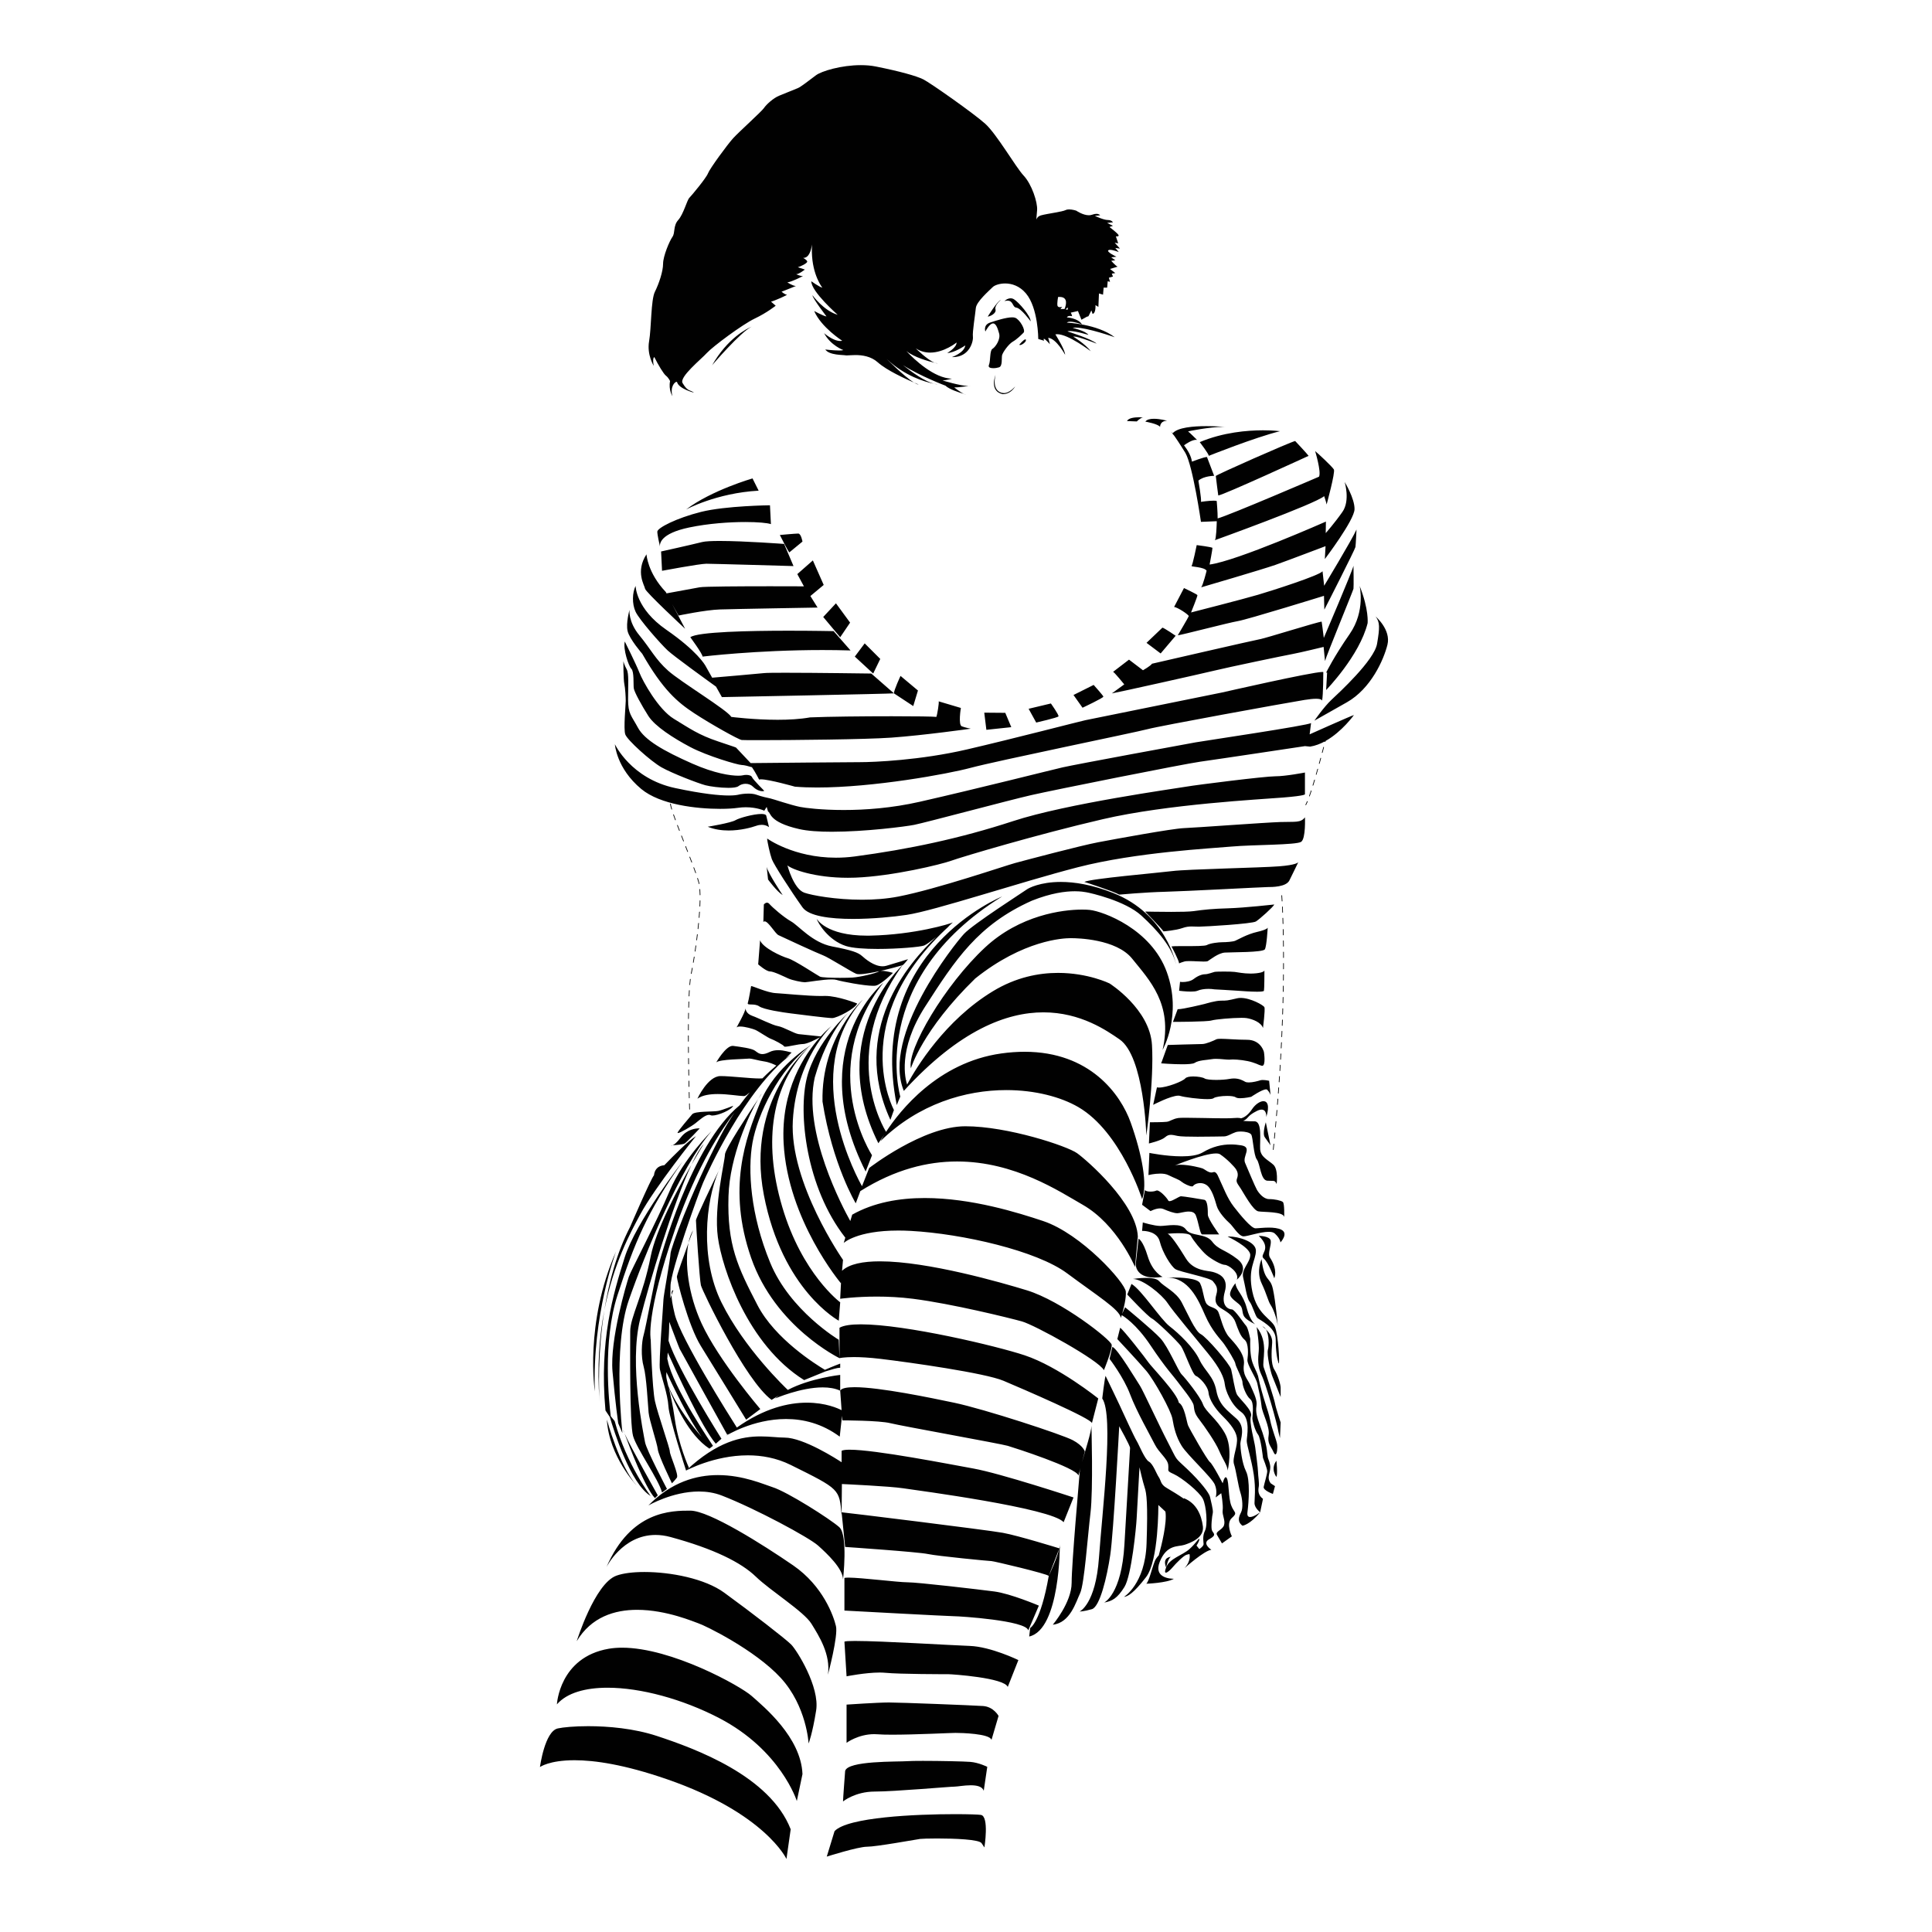 <?xml version="1.0" standalone="no" ?><!DOCTYPE svg PUBLIC "-//W3C//DTD SVG 20010904//EN" "http://www.w3.org/TR/2001/REC-SVG-20010904/DTD/svg10.dtd"><svg xmlns="http://www.w3.org/2000/svg" xmlns:xlink="http://www.w3.org/1999/xlink" version="1.1" width="300" height="300" xml:space="preserve"><desc>Created with Fabric.js 0.7.9</desc><g transform="translate(150 150) scale(1.01 1.01)"><path width="131" height="277" d="M 117.933 113.177 c -0.086 0.211 -0.172 0.392 -0.246 0.528 l 0.023 0.074 l 0.074 -0.02 c 0.078 -0.146 0.16 -0.325 0.25 -0.54 l -0.031 -0.07 L 117.933 113.177 z M 118.523 111.541 c -0.098 0.293 -0.191 0.571 -0.281 0.825 l 0.035 0.066 l 0.066 -0.031 c 0.094 -0.254 0.188 -0.532 0.282 -0.825 l -0.036 -0.07 L 118.523 111.541 z M 120.438 104.842 c -0.071 0.258 -0.146 0.544 -0.224 0.841 l 0.039 0.066 l 0.067 -0.039 c 0.078 -0.297 0.152 -0.579 0.219 -0.841 l -0.039 -0.066 L 120.438 104.842 z M 119.04 109.878 c -0.086 0.285 -0.168 0.563 -0.254 0.833 l 0.035 0.07 l 0.07 -0.039 c 0.082 -0.27 0.168 -0.547 0.254 -0.833 l -0.039 -0.066 L 119.04 109.878 z M 119.987 106.524 c -0.074 0.273 -0.148 0.556 -0.231 0.841 l 0.04 0.066 l 0.066 -0.039 c 0.078 -0.285 0.156 -0.566 0.23 -0.837 l -0.039 -0.066 L 119.987 106.524 z M 119.525 108.207 c -0.078 0.277 -0.16 0.556 -0.238 0.837 l 0.035 0.067 l 0.066 -0.039 c 0.082 -0.278 0.16 -0.56 0.238 -0.838 l -0.035 -0.066 L 119.525 108.207 z M 114.294 134.558 l -0.051 0.055 c 0.004 0.282 0.008 0.571 0.008 0.869 l 0.055 0.055 l 0.055 -0.055 c -0.004 -0.298 -0.008 -0.587 -0.012 -0.869 L 114.294 134.558 z M 114.368 136.35 l -0.055 -0.055 l -0.055 0.055 c 0.004 0.286 0.004 0.575 0.004 0.873 l 0.055 0.051 l 0.055 -0.055 C 114.372 136.925 114.368 136.636 114.368 136.35 z M 114.142 129.341 l -0.051 0.06 c 0.011 0.258 0.022 0.548 0.035 0.869 l 0.059 0.05 l 0.051 -0.059 c -0.012 -0.316 -0.027 -0.606 -0.039 -0.868 L 114.142 129.341 z M 114.263 132.816 l -0.055 0.059 c 0.008 0.278 0.016 0.567 0.02 0.868 l 0.055 0.052 l 0.055 -0.056 c -0.008 -0.297 -0.012 -0.59 -0.02 -0.868 L 114.263 132.816 z M 114.211 131.079 l -0.055 0.059 c 0.013 0.274 0.02 0.563 0.028 0.869 l 0.059 0.05 l 0.051 -0.055 c -0.008 -0.305 -0.016 -0.595 -0.027 -0.868 L 114.211 131.079 z M 114.094 146.782 c -0.012 0.285 -0.022 0.575 -0.035 0.868 l 0.055 0.059 l 0.056 -0.055 c 0.012 -0.293 0.022 -0.583 0.035 -0.868 l -0.055 -0.055 L 114.094 146.782 z M 114.372 138.091 l -0.055 -0.055 l -0.055 0.055 c 0 0.282 0 0.571 -0.004 0.869 l 0.055 0.055 l 0.055 -0.055 C 114.368 138.666 114.372 138.373 114.372 138.091 z M 114.259 145.049 l -0.051 -0.059 l -0.059 0.055 c -0.008 0.285 -0.017 0.575 -0.028 0.868 l 0.055 0.055 l 0.056 -0.051 C 114.243 145.624 114.251 145.334 114.259 145.049 z M 114.306 143.308 l -0.055 -0.056 l -0.055 0.056 c -0.008 0.285 -0.012 0.575 -0.021 0.868 l 0.052 0.055 l 0.055 -0.051 C 114.29 143.887 114.298 143.597 114.306 143.308 z M 114.36 139.828 l -0.051 -0.055 l -0.055 0.055 c -0.004 0.286 -0.008 0.575 -0.012 0.869 l 0.055 0.055 l 0.055 -0.051 C 114.356 140.403 114.36 140.114 114.36 139.828 z M 114.341 141.569 l -0.055 -0.055 l -0.055 0.051 c -0.004 0.286 -0.012 0.58 -0.016 0.873 l 0.055 0.055 l 0.055 -0.055 C 114.329 142.146 114.337 141.855 114.341 141.569 z M 113.522 157.199 c -0.02 0.289 -0.039 0.579 -0.062 0.868 l 0.051 0.059 l 0.059 -0.051 c 0.02 -0.29 0.043 -0.579 0.062 -0.868 l -0.05 -0.06 L 113.522 157.199 z M 113.809 152.863 l 0.051 0.055 l 0.055 -0.051 c 0.02 -0.29 0.035 -0.579 0.051 -0.869 l -0.051 -0.055 l -0.059 0.051 C 113.84 152.28 113.824 152.569 113.809 152.863 z M 113.702 154.597 l 0.052 0.059 l 0.055 -0.051 c 0.02 -0.29 0.039 -0.579 0.055 -0.869 l -0.051 -0.059 l -0.055 0.052 C 113.738 154.018 113.722 154.307 113.702 154.597 z M 113.644 155.465 c -0.02 0.286 -0.039 0.575 -0.059 0.869 l 0.052 0.055 l 0.059 -0.047 c 0.02 -0.293 0.039 -0.583 0.059 -0.868 l -0.052 -0.059 L 113.644 155.465 z M 113.394 158.933 c -0.023 0.289 -0.047 0.579 -0.07 0.868 l 0.051 0.059 l 0.059 -0.051 c 0.023 -0.289 0.047 -0.579 0.07 -0.864 l -0.051 -0.059 L 113.394 158.933 z M 113.253 160.666 c -0.023 0.289 -0.047 0.579 -0.074 0.868 l 0.051 0.06 l 0.059 -0.052 c 0.023 -0.289 0.051 -0.579 0.074 -0.864 l -0.051 -0.059 L 113.253 160.666 z M 113.902 151.126 l 0.051 0.059 l 0.059 -0.055 c 0.016 -0.29 0.027 -0.579 0.043 -0.869 l -0.051 -0.055 l -0.059 0.051 C 113.934 150.543 113.918 150.832 113.902 151.126 z M 112.943 164.133 c -0.027 0.286 -0.055 0.575 -0.086 0.865 l 0.052 0.059 l 0.059 -0.051 c 0.026 -0.29 0.055 -0.576 0.081 -0.865 l -0.046 -0.059 L 112.943 164.133 z M 112.881 165.874 l -0.047 -0.062 l -0.062 0.051 c -0.027 0.286 -0.059 0.575 -0.086 0.865 l 0.047 0.059 l 0.059 -0.047 C 112.822 166.449 112.854 166.16 112.881 165.874 z M 113.104 162.399 c -0.027 0.285 -0.056 0.575 -0.078 0.864 l 0.047 0.059 l 0.059 -0.046 c 0.027 -0.29 0.055 -0.579 0.078 -0.869 l -0.047 -0.059 L 113.104 162.399 z M 114.039 127.604 l -0.051 0.059 c 0 0 0.023 0.293 0.055 0.868 l 0.059 0.052 l 0.051 -0.06 c -0.031 -0.571 -0.055 -0.868 -0.055 -0.868 L 114.039 127.604 z M 114.039 149.447 l 0.055 -0.056 c 0.017 -0.289 0.027 -0.579 0.039 -0.868 l -0.051 -0.055 l -0.059 0.051 c -0.012 0.286 -0.023 0.575 -0.035 0.869 L 114.039 149.447 z M 20.07 113.521 l -0.055 0.055 c 0 0.165 0.07 0.45 0.191 0.842 l 0.066 0.039 l 0.035 -0.07 c -0.117 -0.388 -0.184 -0.673 -0.184 -0.811 L 20.07 113.521 z M 20.877 116.033 c -0.106 -0.294 -0.204 -0.567 -0.294 -0.822 l -0.07 -0.031 l -0.032 0.066 c 0.091 0.255 0.188 0.532 0.294 0.822 l 0.07 0.031 L 20.877 116.033 z M 22.88 155.363 l 0.055 -0.055 c -0.004 -0.285 -0.012 -0.575 -0.016 -0.872 l -0.055 -0.051 l -0.055 0.055 c 0.008 0.293 0.012 0.587 0.016 0.868 L 22.88 155.363 z M 22.853 153.622 l 0.055 -0.055 c -0.004 -0.285 -0.008 -0.575 -0.012 -0.868 l -0.055 -0.055 l -0.055 0.055 c 0.004 0.293 0.008 0.583 0.012 0.868 L 22.853 153.622 z M 22.958 158.843 l 0.051 -0.055 c -0.004 -0.267 -0.012 -0.557 -0.02 -0.869 l -0.055 -0.055 l -0.055 0.055 c 0.008 0.312 0.016 0.606 0.023 0.872 L 22.958 158.843 z M 23.009 160.588 l 0.051 -0.059 c 0 0 -0.012 -0.317 -0.027 -0.873 l -0.055 -0.051 l -0.051 0.055 c 0.016 0.556 0.023 0.872 0.023 0.872 L 23.009 160.588 z M 22.81 144.864 l 0.051 0.06 l 0.055 -0.056 c 0.008 -0.297 0.016 -0.587 0.027 -0.868 l -0.055 -0.055 l -0.055 0.051 C 22.825 144.277 22.813 144.571 22.81 144.864 z M 22.911 142.259 c -0.016 0.273 -0.031 0.563 -0.047 0.868 l 0.055 0.055 l 0.055 -0.05 c 0.016 -0.302 0.027 -0.592 0.047 -0.869 l -0.051 -0.055 L 22.911 142.259 z M 22.872 149.216 l -0.055 -0.055 l -0.055 0.055 c 0 0.29 0 0.579 0.004 0.873 l 0.055 0.051 l 0.051 -0.051 V 149.216 z M 22.128 119.285 c -0.109 -0.274 -0.215 -0.544 -0.316 -0.814 l -0.07 -0.031 l -0.031 0.07 c 0.102 0.271 0.207 0.54 0.316 0.814 l 0.071 0.031 L 22.128 119.285 z M 23.009 121.688 l -0.031 0.07 c 0.105 0.278 0.211 0.548 0.309 0.814 l 0.071 0.03 l 0.031 -0.069 c -0.098 -0.267 -0.203 -0.536 -0.313 -0.814 L 23.009 121.688 z M 23.021 141.444 l 0.059 -0.047 c 0.027 -0.316 0.055 -0.606 0.09 -0.864 l -0.046 -0.059 l -0.063 0.047 c -0.031 0.258 -0.062 0.548 -0.086 0.864 L 23.021 141.444 z M 23.247 139.723 l 0.067 -0.043 c 0.051 -0.266 0.105 -0.552 0.164 -0.856 l -0.047 -0.063 l -0.062 0.044 c -0.055 0.305 -0.109 0.591 -0.164 0.853 L 23.247 139.723 z M 22.833 151.881 l 0.051 -0.055 c 0 -0.289 -0.004 -0.579 -0.004 -0.868 l -0.055 -0.056 l -0.055 0.056 c 0 0.293 0.004 0.583 0.008 0.868 L 22.833 151.881 z M 22.763 148.348 l 0.055 0.055 l 0.055 -0.055 c 0 -0.294 0.004 -0.583 0.004 -0.869 l -0.051 -0.055 l -0.055 0.051 C 22.767 147.765 22.767 148.054 22.763 148.348 z M 24.633 126.708 l -0.059 -0.051 l -0.051 0.059 c 0.02 0.266 0.035 0.556 0.039 0.864 l 0.055 0.056 l 0.055 -0.059 C 24.664 127.268 24.652 126.975 24.633 126.708 z M 22.778 146.605 l 0.051 0.056 l 0.055 -0.056 c 0.004 -0.293 0.008 -0.583 0.016 -0.868 l -0.055 -0.055 l -0.055 0.055 C 22.786 146.022 22.782 146.312 22.778 146.605 z M 24.559 128.449 c -0.008 0.277 -0.016 0.567 -0.031 0.869 l 0.051 0.055 l 0.059 -0.052 c 0.016 -0.301 0.024 -0.59 0.031 -0.872 l -0.055 -0.055 L 24.559 128.449 z M 24.332 131.916 c -0.028 0.286 -0.056 0.575 -0.087 0.865 l 0.048 0.059 l 0.059 -0.047 c 0.031 -0.29 0.062 -0.579 0.09 -0.865 l -0.048 -0.059 L 24.332 131.916 z M 24.281 124.994 l -0.07 -0.035 l -0.036 0.07 c 0.079 0.239 0.146 0.454 0.192 0.634 c 0.016 0.062 0.031 0.129 0.046 0.195 l 0.063 0.044 l 0.043 -0.063 c -0.016 -0.07 -0.031 -0.141 -0.047 -0.203 C 24.422 125.452 24.359 125.236 24.281 124.994 z M 24.038 134.507 l 0.047 0.062 l 0.059 -0.047 c 0.039 -0.285 0.074 -0.575 0.11 -0.864 l -0.048 -0.06 l -0.062 0.047 C 24.108 133.936 24.073 134.222 24.038 134.507 z M 24.41 131.052 l 0.051 0.059 l 0.059 -0.051 c 0.023 -0.294 0.047 -0.583 0.066 -0.869 l -0.051 -0.059 l -0.059 0.051 C 24.457 130.469 24.438 130.758 24.41 131.052 z M 22.375 120.063 l -0.031 0.07 c 0.105 0.274 0.211 0.544 0.317 0.814 l 0.07 0.031 l 0.031 -0.07 c -0.106 -0.271 -0.211 -0.54 -0.317 -0.814 L 22.375 120.063 z M 21.115 116.815 l -0.031 0.07 c 0.098 0.263 0.203 0.536 0.309 0.814 l 0.071 0.031 l 0.031 -0.07 c -0.106 -0.278 -0.212 -0.552 -0.31 -0.814 L 21.115 116.815 z M 23.795 136.232 l 0.048 0.059 l 0.062 -0.043 c 0.039 -0.285 0.082 -0.571 0.121 -0.864 l -0.043 -0.059 l -0.062 0.046 C 23.878 135.661 23.839 135.946 23.795 136.232 z M 23.627 123.315 l -0.031 0.07 c 0.106 0.29 0.208 0.563 0.298 0.818 l 0.07 0.035 l 0.031 -0.071 c -0.09 -0.258 -0.191 -0.532 -0.298 -0.817 L 23.627 123.315 z M 23.564 138.009 l 0.062 -0.043 c 0.048 -0.277 0.098 -0.563 0.146 -0.856 l -0.048 -0.062 l -0.062 0.043 c -0.047 0.293 -0.094 0.582 -0.141 0.856 L 23.564 138.009 z M 22.915 157.102 l 0.055 -0.056 c -0.008 -0.277 -0.012 -0.567 -0.02 -0.868 l -0.055 -0.055 l -0.055 0.055 c 0.008 0.301 0.016 0.595 0.02 0.872 L 22.915 157.102 z M 92.718 54.158 c -0.132 -0.009 -0.34 -0.021 -0.582 -0.021 c -0.693 0 -1.661 0.093 -1.876 0.585 l 1.502 0.055 C 91.762 54.777 92.316 54.202 92.718 54.158 z M 92.765 54.155 c -0.016 0 -0.031 0.002 -0.047 0.003 c 0.093 0.007 0.147 0.013 0.147 0.013 C 92.834 54.16 92.8 54.155 92.765 54.155 z M 95.339 55.619 c 0 0 -0.055 -0.92 1.076 -0.947 c 0 0 -1.075 -0.303 -2.028 -0.303 c -0.56 0 -1.077 0.104 -1.31 0.436 C 93.077 54.805 95.021 55.146 95.339 55.619 z M 97.232 56.644 l 0.287 0.339 c 0.696 0.98 1.713 2.636 1.713 2.636 c 1.154 2.022 2.391 10.597 2.391 10.597 l 2.433 -0.099 c -0.024 0.837 -0.098 2.704 -0.288 2.916 c 0 0 15.46 -5.572 16.795 -6.771 c 0 0 0.297 0.846 0.38 1.28 c 0 0 1.357 -4.946 1.115 -5.381 c -0.247 -0.435 -2.556 -2.582 -2.88 -2.825 c 0 0 0.978 3.232 0.594 3.937 c 0 0 -13.79 5.936 -15.583 6.414 c 0.014 -0.886 -0.144 -2.681 -0.144 -2.681 c -0.106 -0.033 -0.277 -0.047 -0.479 -0.047 c -0.752 0 -1.942 0.18 -1.942 0.18 c 0.105 -0.422 -0.396 -3.26 -0.396 -3.26 c 0.846 -0.739 2.422 -0.739 2.422 -0.739 l -1.103 -2.892 c -0.011 -0.002 -0.024 -0.003 -0.039 -0.003 c -0.414 0 -2.277 0.711 -2.277 0.711 c -0.098 -0.84 -0.617 -1.732 -1.213 -2.509 c 0.354 -0.258 1.229 -0.845 1.84 -0.845 c 0.058 0 0.111 0.005 0.163 0.016 c 0 0 -1.236 -1.236 -1.369 -1.291 c -0.115 -0.045 3.424 -0.715 5.358 -0.715 c 0.131 0 0.254 0.003 0.369 0.01 c -0.501 -0.042 -1.64 -0.123 -2.92 -0.123 c -2.022 0 -4.399 0.202 -5.175 1.083 c -0.128 -0.116 -0.224 -0.199 -0.275 -0.243 c 0.062 0.059 0.146 0.156 0.243 0.281 C 97.246 56.628 97.239 56.636 97.232 56.644 z M 105.379 55.622 c 0.097 0.006 0.188 0.014 0.271 0.024 C 105.649 55.646 105.552 55.637 105.379 55.622 z M 102.832 60.064 c 0 0 7.024 -2.813 10.945 -3.788 c 0 0 -1.015 -0.135 -2.615 -0.135 c -2.401 0 -6.123 0.303 -9.724 1.817 C 101.438 57.959 102.809 59.747 102.832 60.064 z M 104.284 66.157 c 0.653 0 13.888 -6.089 13.888 -6.089 c -0.247 -0.353 -2.066 -2.282 -2.066 -2.282 c -0.817 0.188 -12.201 5.217 -12.201 5.381 C 103.904 63.327 104.284 66.157 104.284 66.157 z M 120.805 71.944 l 0.028 -1.77 c 0 0 -13.696 6.062 -17.88 6.605 c 0 0 0.462 -2.418 0.435 -2.555 c -0.027 -0.138 -2.418 -0.435 -2.418 -0.435 s -0.626 3.072 -0.791 3.205 c -0.16 0.137 1.957 0.137 2.313 0.735 c 0 0 -0.571 2.309 -0.846 2.556 c 0 0 9.321 -2.72 11.415 -3.451 c 2.093 -0.736 7.606 -2.853 7.716 -2.881 l -0.109 1.984 c 0 0 4.539 -5.979 4.566 -7.666 c 0.027 -1.683 -1.521 -4.183 -1.521 -4.183 s 0.896 2.853 -0.353 4.617 C 122.112 70.477 120.805 71.944 120.805 71.944 z M 120.315 77.813 c -0.488 0.65 -7.717 2.963 -9.919 3.612 c -2.199 0.653 -10.296 2.72 -10.296 2.72 s 1.029 -2.528 0.979 -2.665 c -0.055 -0.133 -2.066 -1.088 -2.066 -1.088 l -1.522 2.911 c 0.518 0.023 2.31 1.222 2.255 1.413 c -0.055 0.188 -1.683 2.935 -1.683 2.935 c 0.003 0.001 0.007 0.001 0.013 0.001 c 0.407 0 7.778 -1.934 9.226 -2.177 c 1.468 -0.242 13.234 -3.886 13.234 -3.886 l 0.055 2.121 c 0.298 -0.544 4.727 -9.267 4.781 -9.623 c 0.056 -0.352 0.165 -2.688 0.165 -2.688 c -0.735 1.632 -4.974 8.64 -4.974 8.64 L 120.315 77.813 z M 97.733 87.729 c 0 0 -1.737 -1.193 -2.034 -1.248 l -2.446 2.336 l 2.172 1.632 L 97.733 87.729 z M 103.686 93.087 c 2.12 -0.517 10.843 -2.34 12.04 -2.556 c 1.193 -0.219 4.755 -1.088 4.755 -1.088 l 0.215 2.176 c 0.164 -0.735 4.324 -10.815 4.375 -11.117 c 0.055 -0.297 0 -3.533 0 -3.533 c -0.188 0.873 -4.562 11.09 -4.562 11.09 c -0.083 -0.764 -0.329 -2.501 -0.329 -2.501 c -0.512 0 -8.64 2.556 -9.454 2.688 c -0.817 0.138 -16.63 3.78 -16.63 3.78 c -0.192 0.325 -1.386 1.006 -1.386 1.006 L 90.561 91.4 l -2.445 1.874 c 0.219 0.082 1.714 1.93 1.714 1.93 l -1.906 1.385 C 88.769 96.456 101.568 93.599 103.686 93.087 z M 82.026 96.835 l 1.39 1.957 c 0 0 3.259 -1.522 3.204 -1.714 c -0.055 -0.188 -1.494 -1.792 -1.494 -1.792 L 82.026 96.835 z M 79.718 100.123 c 0.109 -0.188 -1.166 -1.984 -1.166 -1.984 l -3.424 0.817 l 1.166 2.117 C 76.294 101.073 79.608 100.314 79.718 100.123 z M 68.632 102.188 l 3.831 -0.407 l -0.924 -2.203 l -3.232 -0.027 L 68.632 102.188 z M 120.238 97.732 c -0.006 0.03 -0.013 0.058 -0.021 0.081 C 120.218 97.813 120.238 97.78 120.238 97.732 z M 124.491 87.452 c -2.461 3.549 -3.623 5.939 -3.623 5.939 h 0.148 l -0.148 2.681 c 0 0 5.146 -5.286 6.378 -10.287 c 0 0 0.219 -2.102 -1.232 -5.726 C 126.014 80.06 126.956 83.898 124.491 87.452 z M 128.479 84.771 c 0.653 0.868 0.653 1.667 0.216 4.202 c -0.435 2.536 -5.87 7.537 -7.028 8.621 c -1.158 1.088 -2.606 3.188 -2.606 3.188 s 1.304 -0.724 4.997 -2.825 c 3.698 -2.101 5.654 -6.522 6.233 -8.839 C 130.87 86.798 128.479 84.771 128.479 84.771 z M 118.551 101.147 c -0.363 0.36 -16.521 2.751 -17.753 2.97 c -1.233 0.22 -18.553 3.405 -20.435 3.843 c -1.886 0.435 -13.046 3.26 -21.956 5.287 c -4.322 0.984 -8.438 1.27 -11.699 1.27 c -3.465 0 -5.962 -0.322 -6.708 -0.472 c -1.452 -0.289 -4.203 -1.232 -4.567 -1.303 c -0.359 -0.074 -1.377 -0.29 -2.171 -0.579 c -0.338 -0.122 -0.778 -0.167 -1.219 -0.167 c -0.602 0 -1.202 0.083 -1.536 0.167 c -0.211 0.053 -0.653 0.125 -1.459 0.125 c -1.407 0 -3.923 -0.22 -8.254 -1.143 c -6.809 -1.448 -9.273 -6.738 -9.273 -6.738 s 0.219 3.698 4.058 6.883 c 2.922 2.425 8.521 3.05 12.121 3.05 c 1.136 0 2.072 -0.062 2.662 -0.149 c 0.458 -0.068 0.887 -0.096 1.283 -0.096 c 1.74 0 2.846 0.529 2.846 0.529 l 0.364 -0.579 l 0.219 0.725 c 0.435 0.074 0 1.596 4.781 2.68 c 1.309 0.298 3.087 0.411 5.019 0.411 c 5.133 0 11.345 -0.799 12.661 -1.061 c 1.812 -0.363 14.494 -3.769 17.973 -4.566 s 23.404 -4.782 26.015 -5.146 c 2.61 -0.36 16.087 -2.392 16.087 -2.392 l 0.798 0.075 c 0.788 -0.124 1.547 -0.416 2.252 -0.799 c -0.002 0.008 -0.004 0.016 -0.006 0.023 l 0.039 0.066 l 0.066 -0.039 c 0.012 -0.042 0.022 -0.083 0.032 -0.123 c 2.534 -1.427 4.354 -3.985 4.354 -3.985 c -0.505 0.145 -6.812 2.97 -6.812 2.97 L 118.551 101.147 z M 113.84 116.365 c -2.32 0.071 -13.042 0.869 -14.854 0.939 c -1.812 0.074 -10.506 1.667 -13.187 2.176 c -2.685 0.509 -11.16 2.755 -12.757 3.189 c -1.593 0.434 -11.955 3.983 -17.898 5.146 c -1.842 0.359 -3.773 0.495 -5.613 0.495 c -4.095 0 -7.73 -0.676 -8.881 -1.078 c -1.663 -0.579 -2.606 -4.203 -2.606 -4.203 c 0.675 0.609 4.18 1.908 9.287 1.908 c 0.374 0 0.756 -0.007 1.146 -0.021 c 5.725 -0.22 13.191 -2.031 14.783 -2.61 c 1.597 -0.579 13.262 -4.058 23.264 -6.374 c 9.998 -2.321 24.202 -3.045 27.752 -3.334 c 3.553 -0.29 3.334 -0.509 3.334 -0.509 v -3.334 c 0 0 -2.971 0.579 -4.566 0.579 c -1.593 0 -12.029 1.307 -13.696 1.597 c -1.663 0.289 -18.403 2.605 -26.594 5.29 c -8.189 2.681 -16.157 4.348 -24.347 5.436 c -1.014 0.134 -1.982 0.192 -2.902 0.192 c -6.515 0 -10.574 -2.947 -10.574 -2.947 c 0 0.435 0.434 2.391 0.724 3.189 c 0.289 0.794 2.896 4.852 4.707 7.392 c 0.97 1.357 4.245 1.78 7.747 1.78 c 3.04 0 6.25 -0.318 8.27 -0.622 c 4.348 -0.653 17.319 -5.001 26.304 -7.321 c 8.988 -2.316 20.509 -2.896 23.698 -3.186 c 3.188 -0.289 9.927 -0.219 10.651 -0.728 c 0.724 -0.505 0.579 -3.765 0.579 -3.765 C 116.955 116.511 116.16 116.291 113.84 116.365 z M 113.624 123.175 c -2.828 0.219 -14.06 0.438 -16.38 0.728 c -2.316 0.289 -12.533 1.158 -13.551 1.667 c 0 0 4.496 1.447 5.365 1.956 c 0 0 3.983 -0.363 7.027 -0.438 c 3.045 -0.071 15.144 -0.725 15.798 -0.725 c 0.653 0 2.825 0 3.333 -1.014 c 0.493 -0.98 1.322 -2.71 1.375 -2.819 C 116.563 122.581 116.263 122.974 113.624 123.175 z M 100.508 130.062 c -0.648 0.092 -2.049 0.118 -3.464 0.118 c -1.904 0 -3.836 -0.048 -4.002 -0.048 c 0 0 2.465 2.536 2.829 3.045 c 0 0 1.882 -0.146 2.896 -0.509 c 0.563 -0.2 0.993 -0.244 1.424 -0.244 c 0.346 0 0.693 0.028 1.111 0.028 c 0.943 0 8.19 -0.435 8.77 -0.798 c 0.579 -0.36 2.681 -2.246 2.825 -2.61 c 0 0 -4.562 0.509 -7.027 0.583 C 103.403 129.697 102.03 129.843 100.508 130.062 z M 111.449 135.931 c 0.286 -0.504 0.431 -3.279 0.435 -3.333 c -0.002 0.018 -0.051 0.301 -1.593 0.653 c -1.597 0.359 -3.045 1.229 -3.409 1.373 c -0.359 0.145 -1.377 0.219 -1.956 0.219 s -1.882 0.146 -2.391 0.435 c -0.294 0.168 -1.906 0.165 -3.307 0.165 c -0.208 -0.001 -0.411 -0.002 -0.605 -0.002 c -0.75 0 -1.355 0.01 -1.523 0.057 c 0 0 1.162 2.172 1.162 2.605 c 0 0 0.07 -0.07 0.794 -0.289 c 0.178 -0.053 0.467 -0.07 0.807 -0.07 c 0.35 0 0.752 0.02 1.143 0.039 c 0.378 0.017 0.747 0.034 1.045 0.034 c 0.307 0 0.539 -0.018 0.63 -0.073 c 0.364 -0.22 1.597 -1.233 2.61 -1.308 C 106.304 136.365 111.159 136.436 111.449 135.931 z M 111.378 139.12 c 0 0 0 0.021 0 0.059 C 111.388 139.143 111.378 139.12 111.378 139.12 z M 110.071 139.625 c -0.282 0.028 -0.558 0.04 -0.82 0.04 c -1.084 0 -1.974 -0.198 -2.439 -0.255 c -0.289 -0.037 -0.995 -0.056 -1.666 -0.056 c -0.67 0 -1.304 0.019 -1.448 0.056 c -0.294 0.07 -1.018 0.359 -1.452 0.359 s -1.088 0.22 -1.737 0.725 c -0.473 0.368 -1.21 0.47 -1.69 0.47 c -0.184 0 -0.33 -0.016 -0.411 -0.036 l -0.145 1.378 c 0 0 0.965 0.129 1.803 0.129 c 0.418 0 0.805 -0.032 1.022 -0.129 c 0.435 -0.192 1.059 -0.288 1.686 -0.288 c 0.315 0 0.632 0.024 0.925 0.072 c 0 0 2.681 0.146 3.619 0.216 c 0.586 0.046 1.956 0.146 2.926 0.146 c 0.591 0 1.034 -0.037 1.062 -0.146 c 0.068 -0.265 0.074 -2.716 0.074 -3.127 C 111.351 139.287 111.16 139.517 110.071 139.625 z M 103.259 146.872 c 0.592 -0.178 3.145 -0.403 4.585 -0.403 c 0.331 0 0.604 0.013 0.78 0.039 c 0.942 0.146 2.246 0.654 2.535 1.522 c 0 0 0.364 -2.825 0.219 -3.189 c -0.131 -0.318 -2.132 -1.434 -3.646 -1.434 c -0.196 0 -0.385 0.019 -0.56 0.061 c -1.519 0.36 -1.593 0.36 -2.461 0.36 c -0.869 0 -2.246 0.434 -2.536 0.508 c -0.277 0.068 -3.283 0.804 -4.045 0.804 c -0.033 0 -0.062 -0.002 -0.087 -0.005 l -0.725 1.956 C 97.318 147.091 102.535 147.091 103.259 146.872 z M 95.507 153.466 c 0 0 1.762 0.143 3.239 0.143 c 0.882 0 1.662 -0.051 1.906 -0.213 c 0.649 -0.435 1.883 -0.435 2.681 -0.579 c 0.167 -0.03 0.366 -0.042 0.582 -0.042 c 0.347 0 0.735 0.029 1.097 0.062 c 0.36 0.032 0.693 0.062 0.936 0.062 c 0.082 0 0.153 -0.004 0.211 -0.012 c 0.085 -0.012 0.205 -0.018 0.352 -0.018 c 0.738 0 2.149 0.148 3.057 0.452 c 1.084 0.363 0.649 0.289 1.374 0.508 c 0.032 0.01 0.062 0.015 0.09 0.015 c 0.606 0 0.273 -2.115 0.273 -2.115 s -0.434 -1.887 -2.609 -1.887 c -1.576 0 -3.114 -0.152 -4.006 -0.152 c -0.338 0 -0.583 0.021 -0.702 0.082 c -0.435 0.216 -1.597 0.725 -2.176 0.725 s -5.29 0.145 -5.29 0.145 L 95.507 153.466 z M 98.406 158.467 c 0.687 0.211 2.882 0.5 4.187 0.5 c 0.481 0 0.842 -0.039 0.959 -0.137 c 0.259 -0.216 1.238 -0.355 2.094 -0.355 c 0.581 0 1.105 0.064 1.312 0.211 c 0.148 0.105 0.416 0.143 0.719 0.143 c 0.73 0 1.672 -0.217 1.672 -0.217 s 1.662 -1.146 2.286 -1.146 c 0.077 0 0.139 0.018 0.179 0.058 c 0.36 0.364 0.505 0.799 0.505 0.799 l -0.215 -2.176 c 0 0 -0.528 -0.121 -0.976 -0.121 c -0.151 0 -0.293 0.014 -0.402 0.051 c -0.315 0.104 -1.13 0.326 -1.746 0.326 c -0.231 0 -0.436 -0.031 -0.574 -0.111 c -0.397 -0.229 -0.934 -0.5 -1.709 -0.5 c -0.209 0 -0.436 0.02 -0.682 0.065 c -0.539 0.103 -1.313 0.157 -2.031 0.157 c -0.825 0 -1.575 -0.072 -1.808 -0.228 c -0.245 -0.163 -1.023 -0.305 -1.732 -0.305 c -0.546 0 -1.051 0.083 -1.241 0.305 c -0.396 0.46 -2.839 1.405 -4.038 1.405 c -0.115 0 -0.22 -0.009 -0.31 -0.028 l -0.579 2.681 c 0 0 2.699 -1.411 3.866 -1.411 C 98.241 158.433 98.331 158.443 98.406 158.467 z M 93.621 165.784 c 0 0 1.886 -0.435 2.465 -0.939 c 0.32 -0.281 0.574 -0.386 0.909 -0.386 c 0.271 0 0.594 0.068 1.048 0.167 c 0.437 0.094 1.707 0.121 3.059 0.121 c 1.786 0 3.714 -0.047 4.043 -0.047 c 0.579 0 1.159 -0.438 1.812 -0.653 c 0.203 -0.068 0.482 -0.102 0.781 -0.102 c 0.66 0 1.41 0.162 1.609 0.461 c 0.289 0.438 0.364 3.189 0.868 3.843 c 0.509 0.653 0.58 3.189 1.597 3.26 c 1.014 0.074 1.158 -0.145 1.448 0.509 c 0 0 0.289 -2.246 -0.509 -2.97 c -0.794 -0.729 -1.956 -1.162 -2.027 -2.392 c -0.074 -1.232 0.364 -4.276 -0.868 -4.276 s -1.741 -0.074 -1.741 -0.074 c 0.868 -0.36 0.509 -0.725 2.101 -1.519 c 0.299 -0.149 0.536 -0.21 0.726 -0.21 c 0.822 0 0.727 1.149 0.727 1.149 c 0.542 -1.78 0.173 -2.443 -0.443 -2.443 c -0.536 0 -1.261 0.504 -1.732 1.21 c -0.695 1.044 -1.356 1.339 -1.704 1.422 c -0.135 -0.041 -0.322 -0.067 -0.583 -0.067 c -0.135 0 -0.29 0.007 -0.468 0.023 c -0.341 0.032 -0.891 0.044 -1.551 0.044 c -0.886 0 -1.974 -0.021 -3.031 -0.044 c -1.066 -0.021 -2.103 -0.041 -2.872 -0.041 c -0.562 0 -0.982 0.011 -1.166 0.041 c -0.873 0.145 -1.232 0.509 -1.741 0.579 c -0.505 0.074 -2.606 0.074 -2.606 0.074 L 93.621 165.784 z M 111.449 164.845 c 0.435 0.579 0.868 1.229 0.868 1.229 l -0.724 -3.549 C 111.594 162.524 111.015 164.262 111.449 164.845 z M 113.984 179.046 c -0.513 -0.257 -1.226 -0.328 -1.918 -0.328 c -0.869 0 -1.704 0.112 -2.065 0.112 c -0.653 0 -2.32 -2.03 -3.334 -3.334 c -1.014 -1.307 -1.667 -3.114 -2.031 -3.843 c -0.323 -0.651 -0.533 -1.479 -0.994 -1.479 c -0.051 0 -0.105 0.01 -0.164 0.032 c -0.082 0.031 -0.165 0.044 -0.249 0.044 c -0.509 0 -1.034 -0.499 -1.343 -0.623 c -0.282 -0.112 -2.084 -0.571 -3.387 -0.571 c -0.38 0 -0.717 0.039 -0.961 0.137 c 0 0 4.517 -1.874 6.394 -1.874 c 0.276 0 0.495 0.04 0.634 0.133 c 1.088 0.724 2.246 1.956 2.462 2.32 c 0.219 0.36 0.363 0.795 0.145 1.377 c -0.215 0.58 0.074 0.795 0.583 1.593 c 0.505 0.799 1.882 3.334 2.681 3.479 c 0.798 0.145 3.839 0 3.983 0.868 c 0 0 0.074 -2.102 -0.215 -2.316 c -0.29 -0.219 -1.233 -0.435 -2.102 -0.435 c -0.869 0 -1.597 -0.942 -1.887 -1.451 c -0.289 -0.505 -1.377 -3.115 -1.812 -4.129 c -0.435 -1.018 1.162 -2.391 -0.579 -2.685 c -0.512 -0.085 -1.05 -0.139 -1.608 -0.139 c -1.338 0 -2.8 0.308 -4.331 1.227 c -0.754 0.453 -1.969 0.602 -3.234 0.602 c -2.388 0 -4.956 -0.527 -4.956 -0.527 l -0.145 3.405 c 0 0 0.902 -0.225 1.804 -0.225 c 0.452 0 0.902 0.056 1.24 0.225 c 1.014 0.508 1.593 0.653 2.027 1.013 c 0.353 0.296 1.229 0.732 1.625 0.732 c 0.093 0 0.159 -0.023 0.187 -0.078 c 0.093 -0.186 0.543 -0.431 1.083 -0.431 c 0.304 0 0.636 0.077 0.948 0.285 c 0.868 0.579 1.303 2.32 1.592 3.26 c 0.29 0.943 1.452 2.176 1.957 2.61 c 0.509 0.435 1.377 1.956 2.102 2.027 c 0.021 0.002 0.044 0.003 0.069 0.003 c 0.318 0 0.958 -0.174 1.68 -0.348 c 0.725 -0.173 1.528 -0.346 2.163 -0.346 c 0.404 0 0.74 0.07 0.943 0.256 c 0.869 0.798 0.869 1.377 0.869 1.377 S 115.146 179.625 113.984 179.046 z M 15.723 90.496 c 3.189 5.576 5.436 7.462 7.972 9.129 c 2.535 1.667 6.812 4.059 7.317 4.129 c 0.114 0.017 1.095 0.025 2.602 0.025 c 5.15 0 16.446 -0.107 20.372 -0.386 c 5.071 -0.363 12.244 -1.377 12.244 -1.377 s -0.795 -0.146 -1.374 -0.364 c -0.583 -0.215 -0.145 -2.825 -0.145 -2.825 l -3.408 -1.014 c 0.074 0.216 -0.216 2.027 -0.36 2.391 c -0.357 -0.064 -3.279 -0.101 -6.852 -0.101 c -4.394 0 -9.771 0.055 -12.569 0.176 c -1.509 0.273 -3.27 0.367 -4.974 0.367 c -3.699 0 -7.129 -0.442 -7.129 -0.442 c -0.653 -1.087 -7.752 -5.36 -9.709 -7.102 c -1.956 -1.737 -2.684 -3.334 -4.422 -5.436 c -1.741 -2.102 -1.521 -3.913 -1.521 -3.913 s -0.579 2.031 -0.29 3.264 C 13.767 88.246 15.723 90.496 15.723 90.496 z M 58.113 96.146 L 55.433 93.9 c 0 0 -1.014 2.172 -1.014 2.681 l 2.971 1.956 L 58.113 96.146 z M 48.405 90.931 l 2.825 2.606 l 1.088 -2.247 l -2.392 -2.391 L 48.405 90.931 z M 23.114 87.957 c 0 0 1.883 2.539 1.883 2.974 c 0 0 8.265 -1.007 18.42 -1.008 c 1.415 0 2.864 0.02 4.335 0.064 l -2.606 -2.97 c 0 0 -3.035 -0.065 -6.858 -0.065 C 32.241 86.952 24.225 87.115 23.114 87.957 z M 47.681 85.71 l -2.175 -2.97 l -1.957 2.102 l 2.61 3.115 L 47.681 85.71 z M 25.58 76.655 c 1.014 0 13.402 0.36 13.402 0.36 l -1.448 -3.404 c 0 0 -6.085 -0.459 -9.91 -0.459 c -1.219 0 -2.208 0.047 -2.697 0.169 c -2.031 0.505 -6.305 1.448 -6.305 1.448 l 0.146 2.97 C 18.768 77.739 24.562 76.655 25.58 76.655 z M 18.456 74.021 c 0.009 0.061 0.021 0.095 0.021 0.095 S 18.469 74.082 18.456 74.021 z M 22.97 71.075 c 2.933 -0.611 6.141 -0.833 8.606 -0.833 c 1.921 0 3.392 0.135 3.932 0.324 l -0.146 -2.899 c 0 0 -6.812 0.074 -10.581 1.014 c -3.768 0.943 -6.738 2.465 -6.738 3.044 c 0 0.5 0.323 1.918 0.413 2.297 C 18.391 73.618 18.438 72.018 22.97 71.075 z M 33.621 65.421 l -0.942 -1.882 c 0 0 -6.305 1.812 -10.218 4.781 C 22.461 68.32 27.099 65.785 33.621 65.421 z M 39.71 72.015 c -0.435 0 -2.829 0.219 -2.829 0.219 s 1.162 2.317 1.452 2.681 l 2.026 -1.667 C 40.359 73.247 40.145 72.015 39.71 72.015 z M 22.316 86.653 c -0.13 -0.262 -1.18 -2.256 -1.995 -3.802 l 0.981 1.771 c 0 0 4.129 -0.869 6.379 -0.939 c 2.246 -0.074 14.999 -0.29 14.999 -0.29 l -1.104 -1.773 l 2.047 -1.705 l -1.667 -3.769 l -2.391 2.102 l 1.018 1.882 c -0.396 -0.002 -2.554 -0.011 -5.165 -0.011 c -4.423 0 -10.152 0.026 -10.855 0.156 c -1.091 0.206 -4.69 0.86 -5.106 0.936 c -0.069 -0.133 -0.109 -0.208 -0.109 -0.208 c -2.825 -2.974 -2.971 -5.799 -2.971 -5.799 c -1.741 2.68 -0.289 4.781 -0.219 5.29 C 16.231 81.003 22.316 86.653 22.316 86.653 z M 19.636 89.987 c 0.943 0.879 6.081 4.59 7.431 5.562 l 0.904 1.611 c 0 0 26.085 -0.505 26.448 -0.579 l -3.479 -3.044 c 0 0 -8.439 -0.121 -13.266 -0.121 c -1.624 0 -2.838 0.014 -3.185 0.05 c -1.248 0.132 -6.953 0.619 -8.016 0.71 c -0.445 -0.781 -0.898 -1.583 -0.969 -1.727 c -0.146 -0.29 -1.378 -2.392 -6.089 -5.651 c -4.708 -3.259 -4.708 -6.738 -4.708 -6.738 c -0.509 1.014 -0.579 2.755 0 3.984 C 15.288 85.276 18.548 88.974 19.636 89.987 z M 14.42 95.783 c 0.07 0.583 1.232 2.684 2.246 4.276 s 3.839 3.404 6.448 4.782 c 2.61 1.377 7.318 2.755 7.897 2.755 c 0.362 0 1.085 0.194 1.581 0.343 c 0.534 0.766 1.103 1.903 1.103 1.903 c 0.062 -0.028 0.162 -0.04 0.292 -0.04 c 1.238 0 5.214 1.128 5.214 1.128 c 1.068 0.088 2.216 0.128 3.417 0.128 c 8.66 0 20.051 -2.072 23.615 -3.028 c 4.058 -1.087 25.286 -5.435 27.172 -5.939 c 1.883 -0.509 21.014 -3.987 24.133 -4.496 c 0.805 -0.131 1.373 -0.179 1.772 -0.179 c 0.813 0 0.929 0.2 0.928 0.316 c 0.195 -0.887 0.195 -4.411 0.195 -4.411 c -0.015 -0.018 -0.066 -0.026 -0.15 -0.026 c -1.616 0 -15.357 3.142 -15.357 3.142 s -20.36 4.132 -21.088 4.276 c -0.724 0.146 -11.011 2.825 -18.188 4.492 c -7.173 1.667 -14.346 1.957 -16.447 1.957 c -1.907 0 -14.497 0.119 -16.81 0.142 l -2.251 -2.388 c 0 0 0.004 0.001 0.007 0.001 c 0.014 0 -0.088 -0.055 -2.758 -0.944 c -3.044 -1.014 -4.422 -2.03 -6.812 -3.479 s -4.782 -5.795 -5.291 -7.103 c -0.508 -1.303 -2.246 -4.781 -2.246 -4.781 c -0.289 1.158 0.579 3.768 1.014 4.202 S 14.346 95.204 14.42 95.783 z M 13.188 97.739 c 0 0.583 -0.364 4.277 -0.074 5.146 c 0.289 0.869 3.913 4.133 5.58 5.075 c 1.667 0.939 5.654 2.462 6.742 2.751 c 0.69 0.185 2.294 0.399 3.536 0.399 c 0.707 0 1.298 -0.069 1.535 -0.254 c 0.312 -0.244 0.713 -0.37 1.107 -0.37 c 0.422 0 0.839 0.145 1.139 0.444 c 0.463 0.463 1.018 0.693 1.443 0.693 c 0.107 0 0.206 -0.016 0.294 -0.044 c 0 0 -1.737 -1.737 -1.883 -2.102 c -0.099 -0.247 -0.47 -0.359 -0.881 -0.359 c -0.189 0 -0.387 0.024 -0.57 0.07 c -0.124 0.03 -0.348 0.055 -0.665 0.055 c -1.167 0 -3.61 -0.328 -7.087 -1.867 c -4.422 -1.956 -7.317 -3.623 -8.335 -5.506 c -1.014 -1.886 -1.522 -2.101 -1.522 -4.347 s 0.146 -3.987 -0.215 -4.638 c -0.364 -0.653 -0.509 -1.232 -0.509 -1.232 s 0 2.825 0.145 3.479 C 13.113 95.783 13.188 97.16 13.188 97.739 z M 34.779 115.349 c -0.087 -0.158 -0.368 -0.223 -0.754 -0.223 c -1.198 0 -3.405 0.618 -3.953 0.95 c -0.728 0.435 -4.277 1.014 -4.277 1.014 c 1.04 0.426 2.158 0.577 3.218 0.577 c 1.82 0 3.47 -0.447 4.249 -0.723 c 0.308 -0.108 0.584 -0.149 0.825 -0.149 c 0.722 0 1.131 0.365 1.131 0.365 L 34.779 115.349 z M 35.069 125.205 c 0 0 1.377 1.883 2.25 2.392 c 0 0 -2.25 -3.334 -2.465 -4.348 L 35.069 125.205 z M 50.796 133.83 c -0.175 0.004 -0.345 0.005 -0.513 0.005 c -6.373 0 -7.748 -2.615 -7.748 -2.615 c 0.216 0.724 1.812 3.334 4.492 4.203 c 1.034 0.335 2.918 0.454 4.898 0.454 c 3.155 0 6.552 -0.304 7.131 -0.525 c 0.366 -0.141 1.113 -0.707 1.891 -1.348 c -4.299 3.988 -13.34 14.522 -7.071 28.156 l 0.543 -1.521 c 0 0 -7.501 -13.802 8.586 -28.37 c 0 0 -0.113 0.082 -0.317 0.241 c 0.472 -0.418 0.791 -0.711 0.791 -0.711 C 63.044 132.018 57.608 133.685 50.796 133.83 z M 35.288 128.974 c -0.132 -0.155 -0.265 -0.209 -0.385 -0.209 c -0.273 0 -0.483 0.279 -0.483 0.279 c 0 0.364 -0.074 2.685 -0.074 2.685 c 0.056 -0.064 0.121 -0.094 0.193 -0.094 c 0.58 0 1.612 1.863 2.127 2.121 c 0.579 0.289 6.085 2.825 6.883 3.114 c 0.798 0.294 4.348 2.54 5.071 2.829 c 0.111 0.044 0.281 0.063 0.49 0.063 c 0.81 0 2.21 -0.282 3.092 -0.475 c -0.039 0.013 -0.074 0.028 -0.104 0.048 c -0.434 0.289 -2.896 0.868 -4.058 0.942 c -0.422 0.025 -1.141 0.042 -1.905 0.042 c -1.337 0 -2.815 -0.05 -3.092 -0.187 c -0.438 -0.219 -3.917 -2.536 -4.931 -2.825 c -1.013 -0.294 -3.839 -1.597 -4.272 -2.755 l -0.29 3.694 c 0 0 1.229 1.088 1.812 1.088 c 0.579 0 2.172 0.798 2.825 1.087 c 0.65 0.29 2.102 0.58 2.536 0.58 c 0.355 0 2.751 -0.438 4.126 -0.438 c 0.305 0 0.559 0.021 0.73 0.074 c 0.829 0.256 4.266 0.909 5.653 0.909 c 0.183 0 0.33 -0.012 0.432 -0.037 c 0.868 -0.219 2.609 -1.956 2.609 -1.956 s -1.055 -0.309 -1.728 -0.309 c -0.079 0 -0.152 0.005 -0.219 0.015 c 0.323 -0.071 0.56 -0.127 0.644 -0.145 c 0.36 -0.07 2.535 -0.649 2.751 -0.724 c 0.219 -0.07 0.868 -0.939 0.868 -0.939 s -1.808 0.579 -3.33 1.014 c -0.193 0.056 -0.391 0.08 -0.587 0.08 c -1.343 0 -2.676 -1.158 -3.181 -1.603 c -0.579 -0.509 -1.522 -0.868 -4.566 -1.447 c -3.045 -0.583 -5.146 -3.189 -6.305 -3.843 S 35.723 129.482 35.288 128.974 z M 38.548 145.784 c 1.162 0.145 5.654 0.724 6.379 0.724 c 0.724 0 3.549 -1.447 3.838 -2.246 c 0 0 -2.935 -1.161 -4.896 -1.161 c -0.059 0 -0.117 0.001 -0.175 0.003 c -0.151 0.006 -0.317 0.009 -0.494 0.009 c -2.098 0 -5.766 -0.378 -6.968 -0.443 c -1.307 -0.074 -3.479 -1.087 -3.769 -1.087 c 0 0 -0.363 2.175 -0.509 2.609 c -0.145 0.435 1.014 0 1.741 0.505 C 34.42 145.205 37.39 145.64 38.548 145.784 z M 21.205 164.183 c 0.328 0 2.071 -1.007 2.708 -1.514 c 0.631 -0.505 1.482 -1.286 2.074 -1.286 c 0.087 0 0.168 0.017 0.242 0.054 c 0.069 0.035 0.168 0.051 0.288 0.051 c 0.884 0 2.936 -0.861 3.19 -1.498 c 0 0 -1.593 0.649 -2.316 0.794 c -0.728 0.145 -3.553 0.004 -3.987 0.509 c -0.435 0.509 -2.102 2.465 -2.246 2.825 C 21.14 164.162 21.158 164.183 21.205 164.183 z M 22.246 165.784 c 0.36 -0.215 2.316 -2.316 2.316 -2.316 s -0.045 -0.004 -0.124 -0.004 c -0.418 0 -1.799 0.103 -2.771 1.377 c -0.646 0.846 -1.043 1.132 -1.271 1.22 C 20.893 166.031 21.969 165.951 22.246 165.784 z M 20.236 166.096 c 0.039 0 0.092 -0.009 0.16 -0.035 c -0.153 0.01 -0.252 0.013 -0.252 0.013 S 20.172 166.096 20.236 166.096 z M 17.531 170.672 c -0.49 0.553 -3.655 7.904 -3.655 7.904 c -2.094 4.035 -3.295 8.604 -3.972 12.838 c 1.391 -7.164 4.037 -11.984 5.494 -14.686 c 2.281 -4.241 8.585 -12.067 8.585 -12.067 c -1.254 0.768 -3.398 2.961 -4.864 4.467 C 17.872 169.239 17.585 170.11 17.531 170.672 z M 9.169 205.504 c -0.097 -1.645 -0.324 -7.455 0.735 -14.09 C 9.135 195.378 8.756 200.066 9.169 205.504 z M 9.169 205.504 c 0.014 0.239 0.025 0.392 0.029 0.443 C 9.186 205.797 9.18 205.653 9.169 205.504 z M 8.44 203.901 c -0.435 -11.739 3.26 -21.521 3.26 -21.521 C 6.809 193.466 8.44 203.901 8.44 203.901 z M 21.917 168.574 c 0 0 -7.173 9.239 -8.91 14.783 c -1.741 5.545 -3.913 12.718 -2.935 23.479 l 0.672 1.008 c 0.597 2.046 3.151 10.248 6.282 12.145 c 0 0 -3.694 -4.782 -5.541 -11.521 l -0.601 -0.748 c -0.265 -2.083 -1.273 -11.488 1.034 -18.602 C 14.525 181.076 16.446 176.365 21.917 168.574 z M 19.961 173.031 c -2.062 4.892 -5.976 12.283 -6.304 13.262 c -0.325 0.978 -2.936 9.673 -2.501 14.564 s 0.873 7.936 0.873 7.936 l 0.649 1.522 c 0 0 -1.522 -13.262 0.979 -20.435 c 2.5 -7.177 7.936 -20.438 12.717 -25.979 C 26.374 163.902 22.026 168.14 19.961 173.031 z M 23.287 169.066 c 1.099 -1.929 1.894 -3.208 1.894 -3.208 C 24.617 166.484 23.973 167.609 23.287 169.066 z M 23.287 169.066 c -2.151 3.776 -5.469 10.044 -6.261 14.072 c -1.194 6.089 -3.15 9.349 -3.15 11.524 c 0 2.172 -0.109 14.13 0.435 16.086 c 0.544 1.957 3.913 6.629 4.457 8.695 l 0.759 -0.544 c 0 0 -3.15 -5.976 -3.369 -7.173 c -0.215 -1.197 -2.5 -11.958 -0.759 -18.912 C 16.802 187.195 20.406 175.19 23.287 169.066 z M 18.114 219.879 c 0 0 -4.126 -7.324 -5.115 -9.524 c 0.721 1.964 3.125 8.312 4.681 9.959 L 18.114 219.879 z M 12.999 210.354 c -0.135 -0.369 -0.211 -0.583 -0.211 -0.583 C 12.788 209.85 12.864 210.055 12.999 210.354 z M 14.854 218.356 c -2.61 -2.935 -4.566 -10.107 -4.566 -10.107 C 10.612 213.903 14.854 218.356 14.854 218.356 z M 92.572 175.207 l 1.303 0.979 c 0 0 0.769 -0.42 1.464 -0.42 c 0.173 0 0.342 0.026 0.493 0.091 c 0.763 0.329 1.632 0.653 2.176 0.653 c 0.316 0 1.078 -0.259 1.743 -0.259 c 0.475 0 0.9 0.133 1.082 0.584 c 0.434 1.088 0.653 2.935 0.978 2.935 c 0.325 0 2.61 0 2.61 0 s -1.741 -2.391 -1.741 -3.041 c 0 -0.653 0 -2.175 -0.544 -2.285 c -0.544 -0.109 -3.26 -0.544 -3.584 -0.544 c -0.274 0 -1.302 0.756 -1.761 0.756 c -0.092 0 -0.16 -0.029 -0.196 -0.102 c -0.202 -0.402 -1.238 -1.546 -1.739 -1.546 c -0.042 0 -0.078 0.007 -0.111 0.023 c -0.195 0.099 -0.544 0.152 -0.879 0.152 c -0.409 0 -0.799 -0.081 -0.858 -0.262 L 92.572 175.207 z M 105.974 180.088 c -0.09 0 -0.174 0.004 -0.25 0.011 c 0 0 3.479 1.628 3.479 2.825 c 0 1.193 -1.413 2.172 -1.088 3.479 c 0.324 1.303 0.544 3.15 0.978 3.693 c 0.435 0.544 0.869 2.176 1.198 2.501 c 0.324 0.325 2.825 1.412 2.825 3.26 c 0 1.851 0.215 3.044 0.434 3.697 c 0.014 0.041 0.025 0.061 0.036 0.061 c 0.155 0 -0.069 -4.379 -0.579 -5.605 c -0.545 -1.303 -2.716 -1.847 -3.479 -5.435 c -0.759 -3.585 0.544 -4.782 0.544 -6.305 C 110.071 180.844 107.308 180.088 105.974 180.088 z M 112.353 180.748 c -0.105 -0.76 -1.847 -0.76 -1.847 -0.76 c 2.176 2.066 0 2.825 0.763 3.479 c 0.76 0.649 1.628 3.044 1.628 3.044 c 0.435 -1.197 -0.215 -2.5 -0.649 -3.154 C 111.812 182.704 112.462 181.511 112.353 180.748 z M 110.94 183.577 c 0 0 -0.869 1.847 0 3.693 c 0.872 1.848 0.979 2.716 1.412 3.369 c 0.438 0.654 0.979 2.175 1.088 3.259 c -0.005 -0.062 -0.328 -3.818 -0.759 -5.759 C 112.247 186.183 111.375 187.161 110.94 183.577 z M 112.247 208.249 c -0.328 -1.632 -1.088 -3.15 -1.851 -6.738 c -0.54 -1.632 -1.304 -1.847 -1.193 -5.654 c 0 0 -0.325 -1.737 -0.653 -2.062 c -0.325 -0.328 -1.738 -2.5 -2.172 -2.5 c -0.435 0 -1.742 -0.435 -1.088 -2.72 c 0.653 -2.281 -1.088 -2.825 -1.848 -3.041 c -0.763 -0.219 -2.935 -0.109 -4.132 -2.065 c -1.193 -1.957 -2.391 -3.698 -2.825 -3.804 c 0 0 0.819 -0.083 1.679 -0.083 c 0.854 0 1.745 0.082 1.909 0.407 c 0.325 0.653 1.628 2.281 2.392 2.936 c 0.759 0.653 2.281 1.521 2.825 1.521 s 2.281 1.194 1.847 2.281 c 0 0 2.066 -1.631 0.109 -3.149 c -1.956 -1.522 -2.935 -1.417 -3.913 -2.72 s -3.26 -0.759 -4.022 -1.847 c -0.38 -0.544 -1.113 -0.68 -1.875 -0.68 c -0.761 0 -1.549 0.136 -2.038 0.136 c -0.979 0 -2.716 -0.544 -2.716 -0.544 l -0.109 1.303 c 0 0 0.026 -0.001 0.075 -0.001 c 0.397 0 2.253 0.084 2.641 1.633 c 0.435 1.741 1.741 3.804 2.391 4.238 c 0.653 0.438 5.33 1.307 5.764 1.851 c 0.435 0.544 0.869 0.979 0.544 2.062 c -0.328 1.087 0 1.631 0.649 2.065 c 0.654 0.435 1.848 0.979 2.285 2.176 c 0.435 1.193 0.76 2.172 1.413 2.716 c 0.649 0.544 0.544 2.285 0.435 3.044 c -0.109 0.76 1.303 2.716 1.522 3.694 c 0.215 0.979 0.544 2.395 0.649 3.479 c 0.109 1.088 1.307 3.154 1.088 4.457 c -0.216 1.308 0.324 1.632 0.763 2.61 c 0.104 0.236 0.197 0.333 0.275 0.333 c 0.244 0 0.348 -0.952 0.265 -1.53 C 113.226 211.293 112.572 209.881 112.247 208.249 z M 106.921 187.271 c 0 0 -1.087 1.304 -0.763 1.957 c 0.325 0.653 1.304 1.088 1.632 1.632 c 0.325 0.544 0.109 1.193 0.649 1.737 c 0.544 0.544 1.522 0.979 1.522 0.979 s -0.759 -0.435 -1.303 -2.501 C 108.115 189.009 107.027 188.358 106.921 187.271 z M 111.269 200.208 c -0.328 -0.873 0.869 -3.808 -1.088 -6.199 c 0 0 0.435 2.61 0.325 3.698 c -0.109 1.084 -0.215 2.391 0.435 3.694 c 0.653 1.303 2.391 7.392 2.609 8.805 l 0.22 0.868 l 0.105 -2.391 c 0 0 -0.759 -2.281 -0.868 -2.935 C 112.896 205.099 111.594 201.076 111.269 200.208 z M 111.05 193.899 c 0 0 0.248 0.166 0.545 0.452 C 111.455 194.131 111.276 193.968 111.05 193.899 z M 112.572 196.4 c 0.066 -0.861 -0.514 -1.603 -0.978 -2.049 c 0.533 0.842 0.497 2.535 0.324 3.137 c -0.216 0.763 0.434 3.479 0.653 4.022 c 0.219 0.544 1.303 3.26 1.303 3.26 s 0 -0.869 0 -1.413 s -0.435 -1.956 -0.979 -2.825 C 112.353 199.664 112.462 197.812 112.572 196.4 z M 94.463 186.397 c 0.37 0 0.788 -0.032 1.26 -0.104 c 0 0 -1.519 -0.653 -2.282 -3.154 c -0.759 -2.497 -1.412 -2.716 -1.412 -2.716 l -0.435 3.913 C 91.594 184.336 91.507 186.397 94.463 186.397 z M 112.247 215.206 c -0.219 -1.087 -0.328 -0.653 -0.435 -1.847 c -0.109 -1.197 -0.438 -2.391 -1.197 -4.457 c -0.759 -2.066 -0.435 -2.391 -0.435 -3.153 c 0 -0.76 -0.544 -1.848 -0.978 -2.826 c -0.435 -0.978 -1.198 -1.521 -0.979 -3.153 c 0.215 -1.628 -1.413 -3.26 -2.281 -4.238 c -0.873 -0.979 -1.308 -3.044 -1.632 -3.804 c -0.325 -0.763 -1.197 -0.653 -1.741 -1.197 c -0.54 -0.544 -0.54 -2.172 -1.084 -3.26 c -0.388 -0.775 -2.875 -0.886 -4.272 -0.886 c -0.562 0 -0.947 0.018 -0.947 0.018 c 0.053 -0.002 0.106 -0.003 0.159 -0.003 c 3.258 0 4.749 3.303 5.819 5.763 c 1.088 2.501 2.391 3.694 2.936 4.457 c 0.543 0.76 1.74 2.716 1.74 3.045 c 0 0.324 1.084 2.281 1.084 2.825 s 0.545 2.065 1.198 2.609 c 0.653 0.54 0.324 2.497 0.324 2.936 c 0 0.434 0.435 1.956 0.869 2.496 c 0.438 0.544 0.763 3.589 0.763 3.589 s 0.653 1.631 0.653 2.065 s -0.438 1.848 -0.544 2.391 c -0.109 0.544 1.413 1.088 1.413 1.088 l 0.325 -1.197 l -0.654 -0.434 C 111.594 217.054 112.462 216.294 112.247 215.206 z M 113.226 217.054 c 0.215 -0.435 0 -2.501 0 -2.501 C 112.247 215.86 113.226 217.054 113.226 217.054 z M 110.506 218.575 c 0.109 -0.543 -0.109 -1.737 -0.109 -2.281 s -0.325 -2.935 -0.435 -3.807 c -0.105 -0.869 -0.979 -3.913 -0.649 -4.782 c 0.324 -0.869 -1.851 -2.716 -2.176 -3.369 s -0.653 -2.935 -0.869 -3.804 c -0.219 -0.868 -3.803 -5.001 -4.676 -5.436 c -0.868 -0.434 -2.062 -3.259 -2.935 -4.891 c -0.869 -1.632 -2.716 -2.392 -3.475 -3.26 c -0.34 -0.389 -1.175 -0.496 -1.996 -0.496 c -1.023 0 -2.027 0.167 -2.027 0.167 c 1.522 0 4.457 2.392 5.326 3.698 c 0.868 1.303 4.238 5.325 6.194 7.717 c 1.956 2.391 2.501 3.804 2.61 4.781 c 0.109 0.979 0.978 3.154 2.5 4.242 c 1.522 1.084 0.869 3.804 0.869 4.453 c 0 0.653 0.759 2.935 1.088 5.22 c 0.324 2.281 0.109 3.585 0.109 4.348 c 0 0.759 0.868 1.412 0.868 1.412 l 0.435 -2.065 C 110.396 219.879 110.396 219.119 110.506 218.575 z M 108.769 222.488 c 0.215 -1.631 0.435 -5 -0.219 -6.304 c -0.65 -1.303 -0.869 -3.588 -0.869 -4.237 c 0 -0.654 0.869 -2.501 -0.544 -3.808 c -1.413 -1.304 -2.716 -2.062 -3.15 -4.348 c -0.438 -2.281 -1.741 -2.935 -2.609 -4.782 c -0.869 -1.847 -3.154 -4.022 -4.567 -5.11 c -1.412 -1.084 -4.347 -5.65 -5.869 -6.519 l -0.649 1.628 c 0 0 3.149 3.373 3.804 3.697 c 0.649 0.325 3.913 3.479 4.457 4.238 c 0.543 0.763 1.737 4.348 2.281 4.566 c 0.544 0.215 1.847 1.522 1.956 2.61 c 0.109 1.084 1.088 2.496 1.957 3.369 c 0.868 0.868 2.175 2.172 2.391 3.479 c 0.219 1.303 -0.759 3.15 -0.435 4.128 c 0.325 0.979 0.653 3.369 0.979 4.348 c 0.324 0.979 0.435 2.391 0.109 3.044 c -0.328 0.654 -0.653 1.413 0.215 2.066 c 0 0 1.088 -0.109 2.72 -2.066 c 0 0 -0.967 0.726 -1.547 0.726 C 108.888 223.214 108.695 223.032 108.769 222.488 z M 105.614 217.272 c -0.061 -0.123 -0.122 -0.172 -0.181 -0.172 c -0.254 -0.001 -0.469 0.932 -0.469 0.932 s -1.522 -2.936 -1.956 -3.26 c -0.438 -0.329 -3.154 -5.11 -3.373 -5.654 c -0.216 -0.544 -0.541 -3.041 -1.413 -3.479 c -0.215 -1.412 -4.238 -5.541 -4.672 -6.194 c -0.435 -0.653 -3.913 -5.106 -4.348 -5.325 l -0.435 1.737 c 0 0 3.26 3.479 4.457 4.892 c 1.193 1.416 3.804 6.088 4.019 7.392 c 0.22 1.307 0.544 2.72 1.413 4.132 c 0.872 1.413 4.676 4.892 5.11 5.979 c 0.435 1.084 0.109 1.956 0.109 1.956 l 0.869 -0.653 c 0 0 0.324 1.848 0.219 2.61 c -0.109 0.759 0.435 1.522 0.216 2.281 c -0.216 0.759 -1.413 0.979 -1.088 1.522 c 0.328 0.544 0.763 1.303 0.763 1.303 l 1.522 -1.088 c 0 0 -0.979 -1.956 0 -2.825 c 0.978 -0.869 0.324 -0.759 -0.11 -1.956 C 105.834 220.207 105.943 217.922 105.614 217.272 z M 103.442 222.599 c 0.106 -0.435 -0.328 -1.957 -0.434 -2.501 c -0.11 -0.544 -1.417 -2.281 -3.479 -4.237 c -2.065 -1.957 -1.412 -1.088 -2.935 -4.023 c -1.522 -2.935 -3.913 -8.154 -4.348 -8.804 c -0.438 -0.654 -3.479 -5.761 -4.241 -5.979 l -0.435 1.847 c 0 0 2.176 2.825 3.154 5.436 c 0.978 2.61 3.149 6.413 3.803 7.717 c 0.654 1.307 1.957 2.176 2.066 3.153 c 0.105 0.979 -0.328 0.869 0.869 1.413 c 1.193 0.544 3.913 2.716 4.457 3.804 s 0.759 4.022 0.324 4.892 c -0.435 0.868 -0.215 1.741 -0.215 2.065 c 0 0.325 -0.653 0.76 -0.653 0.76 l -0.435 -0.54 c 0 0 0.435 -0.654 0.435 -0.979 c 0 -0.049 -0.01 -0.071 -0.029 -0.071 c -0.113 0 -0.565 0.755 -1.493 1.59 c -1.088 0.978 -3.045 1.416 -3.588 2.829 c -0.227 0.587 -0.189 0.798 -0.03 0.798 c 0.224 0 0.69 -0.419 1.008 -0.798 c 0.544 -0.653 1.741 -1.852 2.176 -1.957 c 0.435 -0.109 0.435 -0.109 0.435 -0.109 s 0.324 0.979 -0.76 2.172 c 0 0 3.041 -2.716 4.129 -2.825 c 0 0 -1.522 -0.979 -0.325 -1.628 c 1.194 -0.653 0.65 -0.873 0.435 -1.307 C 103.114 224.88 103.333 223.032 103.442 222.599 z M 95.288 230.096 c 1.088 -2.716 2.829 -2.281 3.807 -2.606 c 0.979 -0.328 3.041 -1.087 2.826 -2.825 c -0.22 -1.741 -0.979 -3.588 -2.936 -4.351 c 0 0 0.011 0.035 0.028 0.1 c -0.789 -0.545 -1.938 -1.255 -2.638 -1.657 c -1.014 -0.579 -0.869 -1.158 -1.232 -1.667 c -0.36 -0.505 -0.869 -2.027 -1.519 -2.391 c -0.653 -0.36 -1.522 -2.606 -1.887 -3.186 c -0.363 -0.583 -2.026 -4.207 -2.026 -4.207 c -0.438 -1.014 -2.755 -5.795 -2.755 -5.795 c -0.146 0.435 -0.509 3.479 -0.509 3.479 c 1.812 2.61 0 17.319 -0.505 24.492 c -0.509 7.173 -2.974 8.261 -2.974 8.261 s 0.653 0 1.886 -0.36 c 1.232 -0.363 2.316 -4.931 2.825 -8.335 s 1.378 -19.784 1.378 -19.784 s 1.667 2.974 1.667 3.334 c 0 0.363 -0.435 7.177 -0.869 14.857 c -0.438 7.678 -3.119 8.91 -3.119 8.91 c 1.233 -0.215 2.031 -0.649 3.119 -2.391 c 1.084 -1.737 1.812 -9.129 1.882 -10.577 c 0.071 -1.451 0.435 -7.826 0.435 -7.826 s 0.509 2.246 0.799 3.115 c 0.289 0.868 0.504 2.391 0.289 8.624 c -0.219 6.229 -3.479 8.187 -3.479 8.187 c 0.579 -0.07 1.447 -0.505 3.404 -3.045 c 1.957 -2.535 1.886 -11.086 1.886 -11.086 l 1.088 1.014 c 0.276 1.723 -0.596 5.192 -1.018 6.719 c -0.286 0.312 -0.501 0.61 -0.614 0.893 c -0.434 1.084 -0.868 3.04 -1.303 3.479 c 0 0 3.15 -0.109 4.238 -0.763 c 0 0 -0.019 0 -0.052 0 C 97.002 232.706 94.284 232.613 95.288 230.096 z M 97.029 229.337 c 0 0 -1.413 0 -0.763 1.632 C 96.267 230.969 96.595 229.446 97.029 229.337 z M 20.467 188.353 c -0.078 0 -0.25 0.075 -0.243 0.735 c 0.161 -0.43 0.281 -0.729 0.281 -0.729 S 20.489 188.353 20.467 188.353 z M 21.049 186.293 c 0 0.434 1.741 7.501 3.697 10.651 c 1.957 3.153 6.954 11.305 6.954 11.305 l 2.176 -1.632 c 0 0 -6.414 -7.497 -9.023 -13.151 c -2.066 -4.481 -2.633 -9.372 -2.02 -12.397 C 22.095 183.094 21.049 186.012 21.049 186.293 z M 22.833 181.068 c 0.404 -1.107 0.716 -1.948 0.716 -1.948 C 23.234 179.615 22.993 180.278 22.833 181.068 z M 27.473 170.003 c 0.323 -0.669 0.533 -1.101 0.533 -1.101 C 27.821 169.239 27.644 169.606 27.473 170.003 z M 33.539 158.966 c 0.341 -0.511 0.552 -0.824 0.552 -0.824 C 34.015 158.198 33.816 158.488 33.539 158.966 z M 33.539 158.966 c -1.421 2.134 -5.099 7.731 -5.099 8.521 c 0 0.979 -1.737 7.936 -1.088 12.718 c 0.653 4.785 4.566 16.524 13.262 21.96 l 3.282 -1.337 c 0.901 -0.288 1.837 -0.56 2.173 -0.56 c 0.038 0 0.068 0.003 0.09 0.011 v -0.65 c 0 0 -1.101 0.408 -2.35 0.956 c -1.404 -0.832 -7.674 -4.748 -10.368 -9.944 c -3.044 -5.869 -4.676 -9.238 -4.457 -16.74 C 29.162 167.712 32.229 161.226 33.539 158.966 z M 35.397 184.117 c -3.044 -7.389 -3.479 -14.236 -2.719 -18.478 c 0.763 -4.238 4.022 -11.306 9.023 -14.999 c 0 0 -5.545 3.26 -7.826 8.805 c -2.281 5.544 -5.11 13.261 -1.413 23.912 c 3.694 10.651 13.587 15.434 13.587 15.434 l -0.11 -2.825 C 45.939 195.966 38.442 191.509 35.397 184.117 z M 34.42 173.685 c 2.825 14.674 11.52 19.347 11.52 19.347 l 0.22 -2.825 c 0 0 -5.87 -4.348 -8.914 -14.675 c -3.045 -10.326 -1.522 -18.806 4.022 -24.456 C 41.268 151.075 31.595 159.011 34.42 173.685 z M 51.05 167.596 c 0 0 -8.589 -13.151 1.738 -26.522 c 0 0 -12.283 10.111 -2.716 29.023 L 51.05 167.596 z M 52.028 165.749 l 0.905 -1.317 c -0.388 0.621 -0.58 0.992 -0.58 0.992 c 5.863 -5.734 13.068 -7.847 19.343 -7.847 c 4.429 0 8.394 1.054 11.093 2.627 c 6.523 3.808 9.783 14.13 9.783 14.13 c 0.868 -2.172 0 -6.848 -1.741 -11.739 c -1.563 -4.399 -6.291 -10.907 -16.324 -10.907 c -1.121 0 -2.31 0.081 -3.566 0.256 c -9.794 1.365 -15.652 8.869 -17.729 12.052 c -0.303 -0.484 -7.273 -11.951 2.511 -25.603 C 55.723 138.393 43.768 149.228 52.028 165.749 z M 54.854 159.879 l 0.544 -1.303 c 0 0 -5.216 -17.828 15.652 -30.761 C 71.05 127.815 50.072 136.291 54.854 159.879 z M 80.081 125.575 c -3.19 0 -4.965 0.953 -5.228 1.152 c -0.435 0.325 -8.261 5.325 -9.673 6.848 c -1.413 1.522 -12.718 15.652 -9.239 24.128 c 8.587 -9.392 15.848 -12.078 21.458 -12.078 c 5.752 0 9.769 2.825 11.694 4.146 c 3.804 2.606 4.132 14.78 4.132 14.78 s 1.193 -8.366 0.869 -13.911 c -0.329 -5.545 -6.523 -9.458 -6.523 -9.458 s -3.282 -1.621 -7.918 -1.621 c -2.955 0 -6.462 0.66 -10.016 2.818 c -7.382 4.479 -11.777 11.728 -13.192 14.344 c -0.255 -0.759 -1.501 -5.317 2.756 -11.953 c 4.676 -7.282 8.151 -12.607 16.415 -16.306 c 2.978 -1.19 5.189 -1.455 6.61 -1.455 c 0.915 0 1.502 0.109 1.757 0.152 c 0.653 0.109 5.979 1.303 8.479 3.588 c 2.5 2.281 4.711 4.817 5.325 7.498 c 0 0 -1.412 -7.717 -9.673 -10.977 C 84.852 125.981 82.164 125.575 80.081 125.575 z M 84.526 129.878 c -0.283 -0.03 -0.676 -0.052 -1.158 -0.052 c -3.025 0 -9.582 0.844 -14.928 5.815 c -6.195 5.76 -12.064 15.758 -11.411 18.587 c 0 0 1.737 -5.869 9.889 -13.806 c 7.416 -5.932 13.57 -6.2 14.624 -6.2 c 0.105 0 0.159 0.002 0.159 0.002 s 0.025 0 0.073 0 c 0.731 0 6.824 0.093 9.275 3.154 c 2.61 3.26 6.304 6.957 4.673 14.021 c 0 0 3.044 -5.325 0.653 -11.954 C 93.984 132.812 86.593 130.097 84.526 129.878 z M 91.919 180.099 c -0.216 -5.111 -7.826 -11.74 -9.349 -12.827 c -1.522 -1.088 -10.651 -4.133 -17.175 -4.133 c -6.52 0 -14.779 6.414 -14.779 6.414 l -1.103 2.8 c -0.421 -0.733 -9.868 -17.507 0.124 -28.67 c 0 0 -6.414 5.761 -6.198 15.652 c 1.522 9.674 5.11 15.652 5.11 15.652 l 0.704 -1.878 c 5.343 -3.356 10.363 -4.556 14.877 -4.556 c 8.872 0 15.783 4.638 19.312 6.653 c 5.326 3.04 8.042 9.563 8.042 9.563 L 91.919 180.099 z M 90.071 188.574 c -0.109 -1.413 -6.848 -8.91 -12.717 -10.867 c -3.798 -1.266 -11.009 -3.534 -18.188 -3.534 c -3.916 0 -7.823 0.675 -11.161 2.556 l -0.294 0.98 c -1.158 -2.074 -7.341 -13.683 -5.466 -22.067 c 2.049 -7.116 5.162 -9.954 5.215 -10.001 c -0.062 0.055 -5.009 4.49 -6.412 10.001 c -1.391 5.451 -0.151 16.903 5.896 24.624 l -0.242 0.811 c 0 0 1.993 -1.905 8.384 -1.905 c 0.606 0 1.254 0.017 1.942 0.055 c 7.932 0.438 19.347 3.044 24.019 6.523 c 4.677 3.479 8.046 5.545 8.265 6.848 c 0 0 0.053 -0.159 0.131 -0.42 c 0.243 0.137 2.195 1.305 4.432 4.658 c 2.392 3.588 3.589 4.785 4.133 5.544 c 0.544 0.764 2.391 2.936 2.5 3.698 c 0.105 0.759 0.105 1.193 0.869 2.172 c 0.759 0.979 2.5 3.479 3.044 4.782 c 0.544 1.307 1.303 2.285 1.303 3.044 c 0 0 0.869 -3.479 -0.434 -5.76 c -1.304 -2.281 -2.936 -3.26 -3.369 -4.457 c -0.435 -1.197 -2.72 -4.022 -3.264 -4.566 c -0.54 -0.544 -2.062 -4.238 -3.26 -5.541 c -1.193 -1.308 -5.436 -4.786 -5.436 -4.786 l -0.46 1.013 C 89.751 191.117 90.147 189.556 90.071 188.574 z M 86.702 200.642 c 0 0 1.304 -3.153 1.193 -3.913 c -0.105 -0.763 -7.716 -6.742 -13.042 -8.37 c -3.914 -1.199 -15.227 -4.453 -22.588 -4.453 c -2.603 0 -4.71 0.406 -5.824 1.454 l 0.151 -1.677 c 0 0 -8.26 -11.845 -7.716 -21.412 c 0.544 -9.564 5.975 -14.564 5.975 -14.564 s -0.708 0.545 -1.687 1.621 c -0.495 -0.051 -2.802 -0.291 -3.385 -0.354 c -0.649 -0.07 -2.316 -1.088 -3.188 -1.232 c -0.869 -0.146 -2.971 -1.233 -3.984 -1.593 c -0.882 -0.317 -0.996 -0.963 -1.011 -1.125 c -0.005 0.528 -1.38 2.937 -1.38 2.937 c 0.094 -0.113 0.301 -0.157 0.564 -0.157 c 0.75 0 1.958 0.358 2.331 0.518 c 0.509 0.219 1.957 1.232 2.396 1.377 c 0.434 0.145 1.956 0.943 2.026 1.158 c 0.012 0.035 0.073 0.05 0.171 0.05 c 0.518 0 2.058 -0.409 2.729 -0.409 c 0.643 0 2.083 -0.752 2.619 -1.045 c -2.329 2.604 -6.042 8.097 -5.59 16.298 c 0.649 11.849 8.805 21.521 8.805 21.521 l 0.027 -0.298 l -0.137 2.689 c 0 0 2.318 -0.338 5.635 -0.338 c 1.659 0 3.566 0.085 5.561 0.338 c 5.979 0.763 14.783 2.935 16.74 3.479 C 76.051 193.685 85.939 199.12 86.702 200.642 z M 52.354 198.9 c 4.566 0.544 16.087 2.176 18.912 3.369 c 2.829 1.197 13.695 5.87 13.59 6.523 l 0.979 -3.804 c 0 0 -6.089 -4.892 -11.306 -6.633 c -4.288 -1.427 -18.329 -4.764 -25.194 -4.764 c -1.492 0 -2.645 0.157 -3.284 0.526 v 4.672 c 0 0 0.657 -0.164 2.225 -0.164 C 49.256 198.627 50.595 198.691 52.354 198.9 z M 69.853 234.662 c -2.5 -0.324 -11.739 -1.412 -13.367 -1.412 c -1.399 0 -7.115 -0.72 -9.059 -0.72 c -0.322 0 -0.541 0.02 -0.618 0.066 v 5.001 c 0 0 15.981 0.868 16.85 0.868 c 0.869 0 11.086 0.653 11.415 2.176 l 1.627 -3.804 C 76.7 236.838 72.354 234.987 69.853 234.662 z M 48.43 242.269 c -0.911 0 -1.504 0.032 -1.621 0.11 l 0.329 5.326 c 0 0 2.904 -0.58 5.089 -0.58 c 0.314 0 0.615 0.012 0.89 0.04 c 2.172 0.215 9.129 0.215 9.674 0.215 c 0.543 0 8.585 0.544 9.129 1.957 l 1.632 -4.129 c 0 0 -4.242 -2.066 -7.502 -2.176 C 63.376 242.942 52.586 242.269 48.43 242.269 z M 68.115 252.271 c -1.632 -0.109 -12.718 -0.544 -14.459 -0.544 c -1.737 0 -6.519 0.328 -6.519 0.328 v 5.87 c 0 0 1.802 -1.328 4.252 -1.328 c 0.174 0 0.351 0.007 0.529 0.021 c 0.547 0.044 1.324 0.062 2.222 0.062 c 3.562 0 9.04 -0.277 9.736 -0.277 c 0.869 0 5.326 0.105 5.541 1.084 l 1.088 -3.693 C 70.506 253.794 69.747 252.381 68.115 252.271 z M 58.872 260.705 c -1.083 0 -1.973 0.014 -2.387 0.046 c -1.412 0.109 -9.238 -0.109 -9.567 1.522 c 0 0 -0.325 4.237 -0.325 4.672 c 0 0 1.848 -1.522 4.892 -1.522 c 3.045 0 11.521 -0.759 12.283 -0.759 c 0.395 0 1.464 -0.206 2.462 -0.206 c 0.924 0 1.786 0.177 1.995 0.855 l 0.544 -3.693 c 0 0 -1.307 -0.654 -2.609 -0.76 C 65.237 260.783 61.488 260.705 58.872 260.705 z M 67.79 269.012 c -0.343 -0.058 -1.871 -0.115 -3.986 -0.115 c -5.939 0 -16.511 0.451 -18.514 2.615 l -1.197 3.913 c 0 0 4.782 -1.521 6.194 -1.521 c 1.413 0 7.392 -1.088 8.155 -1.198 c 0.252 -0.035 1.318 -0.07 2.651 -0.07 c 2.681 0 6.438 0.144 6.803 0.725 l 0.435 0.653 C 68.331 274.013 69.094 269.227 67.79 269.012 z M 84.637 222.599 c 0.434 -3.624 0.145 -13.406 0.145 -13.406 c 0 0.893 -0.912 3.685 -1.442 5.569 l 0.429 -1.621 c 0 0 -0.219 -0.869 -1.847 -1.737 c -1.632 -0.873 -13.59 -4.786 -18.263 -5.765 c -3.573 -0.748 -11.409 -2.384 -15.285 -2.384 c -1.192 0 -2.01 0.154 -2.214 0.537 l 0.213 2.999 c -0.526 -0.273 -2.446 -1.156 -5.342 -1.156 c -2.801 0 -6.515 0.826 -10.762 3.825 c -1.081 -1.701 -8.637 -13.674 -9.545 -17.407 c -0.373 -1.536 -0.494 -2.438 -0.5 -2.965 c -0.059 0.158 -0.124 0.334 -0.19 0.52 c 0.022 -0.65 0.037 -1.299 0.037 -1.902 c 0 -2.281 4.348 -14.349 5.001 -15.867 c 0.653 -1.522 6.413 -14.35 13.477 -19.675 c 0 0 -0.277 0.165 -0.76 0.511 l 0.904 -0.875 c -0.292 -0.048 -1.141 -0.358 -2.062 -0.358 c -0.449 0 -0.915 0.074 -1.342 0.288 c -0.456 0.228 -0.806 0.313 -1.089 0.313 c -0.527 0 -0.827 -0.296 -1.157 -0.533 c -0.509 -0.359 -2.246 -0.579 -3.334 -0.724 c -0.028 -0.004 -0.058 -0.006 -0.086 -0.006 c -1.08 0 -2.523 2.542 -2.523 2.542 c 0.508 -0.505 4.496 -0.509 4.93 -0.579 c 0.04 -0.007 0.084 -0.01 0.133 -0.01 c 0.486 0 1.407 0.312 2.329 0.443 c 0.757 0.108 1.513 0.457 1.849 0.628 c -0.623 0.523 -1.35 1.178 -2.135 1.972 c -0.122 0.012 -0.274 0.018 -0.449 0.018 c -1.436 0 -4.438 -0.371 -6.003 -0.371 c -1.957 0 -3.55 3.479 -3.55 3.479 c 0.776 -0.555 1.948 -0.716 3.13 -0.716 c 0.82 0 1.646 0.077 2.349 0.156 c 0.694 0.076 1.27 0.152 1.599 0.152 c 0.108 0 0.19 -0.008 0.241 -0.027 c 0.146 -0.056 0.411 -0.262 0.724 -0.537 c -0.513 0.612 -1.033 1.274 -1.556 1.993 c -7.549 6.215 -12.148 23.466 -12.574 24.957 c -0.435 1.522 -1.848 9.239 -2.172 10.327 c -0.329 1.088 -0.438 3.369 0 4.891 c 0.434 1.522 0.649 5.87 0.759 7.063 c 0.109 1.197 1.303 4.676 1.413 5.654 c 0.109 0.979 2.175 5.217 2.175 5.217 s 0.435 -0.435 0.76 -0.869 c 0.324 -0.435 -1.088 -3.479 -1.088 -4.022 s -1.847 -5.761 -2.281 -7.717 c -0.435 -1.957 -0.653 -9.458 -0.653 -9.458 s -0.869 -3.694 3.807 -17.175 c 3.33 -9.603 7.155 -15.288 9.08 -17.763 c -0.761 1.128 -1.515 2.373 -2.231 3.742 c -4.677 8.914 -7.611 17.284 -7.611 17.934 c 0 0.653 -1.088 6.523 -1.088 7.067 s -0.759 9.673 -0.544 10.761 c 0.219 1.088 1.197 3.804 1.307 5.65 c 0.11 1.852 2.606 9.567 2.716 9.893 l 0.435 -0.435 c 0 0 -1.628 -3.588 -2.172 -7.501 c -0.299 -2.153 -0.665 -3.714 -0.934 -4.81 c 0.899 2.403 3.045 7.287 6.26 9.376 l 0.544 -0.435 c 0 0 -6.198 -9.023 -6.958 -13.151 l -0.063 -0.214 c 0.021 -0.316 0.044 -0.645 0.067 -0.975 c 1.309 2.926 5.235 11.504 7.388 14.016 l 0.869 -0.764 c 0 0 -6.683 -10.542 -8.137 -15.071 c 0.056 -0.887 0.096 -1.633 0.096 -1.993 c 0 -0.241 0.008 -0.553 0.022 -0.914 c 0.567 1.481 1.45 3.861 1.605 4.174 c 0.219 0.434 7.282 13.151 7.282 13.151 l 0.25 -0.133 c -0.132 0.104 -0.264 0.209 -0.396 0.316 c 0 0 4.088 -2.565 9.203 -2.565 c 2.621 0 5.512 0.673 8.262 2.711 l 0.349 -3.205 l 0.05 0.704 c 0 0 5.654 0 7.393 0.435 c 1.737 0.435 16.955 3.154 18.043 3.479 c 1.088 0.325 10.546 3.369 10.87 4.566 l 0.303 -1.144 c -0.067 0.285 -0.111 0.516 -0.122 0.671 c -0.07 1.087 -1.232 13.914 -1.232 16.959 c 0 3.04 -2.896 6.448 -2.896 6.448 c 2.681 -0.289 3.55 -3.479 4.203 -4.855 C 83.693 233.539 84.202 226.222 84.637 222.599 z M 24.866 210.897 c -1.308 -1.49 -3.787 -4.565 -5.144 -7.843 c -0.183 -0.74 -0.306 -1.239 -0.306 -1.544 c 0 -0.107 0.009 -0.306 0.023 -0.571 C 20.255 202.687 22.982 208.412 24.866 210.897 z M 17.969 256.873 c -3.51 -1.156 -7.476 -1.502 -10.552 -1.502 c -2.13 0 -3.835 0.166 -4.666 0.344 C 0.724 256.149 0 261.655 0 261.655 s 1.413 -1.049 5.314 -1.049 c 3.054 0 7.633 0.643 14.251 2.935 c 15.069 5.216 18.333 12.244 18.333 12.244 l 0.649 -4.562 C 35.362 263.032 23.913 258.83 17.969 256.873 z M 32.533 250.714 c -1.721 -1.524 -12.289 -7.41 -19.905 -7.41 c -0.713 0 -1.399 0.052 -2.051 0.163 c -7.607 1.307 -7.971 8.55 -7.971 8.55 c 1.525 -1.76 4.344 -2.558 7.789 -2.558 c 5.068 0 11.49 1.728 17.141 4.659 c 9.493 4.931 11.955 12.757 11.955 12.757 l 0.868 -4.132 C 40.145 257.092 34.42 252.381 32.533 250.714 z M 28.331 234.847 c -2.972 -2.169 -8.223 -3.18 -12.267 -3.18 c -1.771 0 -3.312 0.194 -4.325 0.569 c -3.334 1.232 -6.089 10.072 -6.089 10.072 c 2.244 -3.74 5.842 -4.826 9.289 -4.826 c 4.567 0 8.87 1.906 9.408 2.071 c 0.942 0.29 8.694 4.058 12.682 8.405 c 3.983 4.348 4.273 10.072 4.273 10.072 s 0.579 -1.447 1.158 -5.071 c 0.583 -3.623 -2.97 -9.274 -3.839 -10.143 C 37.754 241.944 32.607 237.961 28.331 234.847 z M 45.506 239.988 c -0.36 -1.522 -1.957 -6.159 -6.594 -9.349 c -4.638 -3.186 -12.897 -8.405 -15.798 -8.405 c -2.899 0 -9.129 0 -12.897 8.695 c 0 0 2.45 -4.958 7.548 -4.958 c 0.717 0 1.484 0.098 2.306 0.32 c 6.668 1.812 10.87 3.913 13.116 6.089 c 2.246 2.172 7.393 5.361 8.551 7.247 c 1.162 1.883 2.974 4.708 2.535 7.826 C 44.272 247.454 45.869 241.511 45.506 239.988 z M 46.014 224.771 c -1.377 -1.229 -7.971 -5.436 -10.291 -6.159 c -1.253 -0.392 -4.459 -1.844 -8.364 -1.844 c -3.314 0 -7.134 1.046 -10.692 4.673 c 0 0 3.681 -2.149 7.772 -2.149 c 1.169 0 2.372 0.176 3.532 0.627 c 5.216 2.027 13.406 6.448 14.784 7.682 c 1.373 1.229 3.838 3.549 3.838 5.216 C 46.593 232.815 47.392 226.003 46.014 224.771 z M 38.548 215.206 c 7.611 3.769 7.466 3.698 7.826 7.682 l 0.004 -0.366 l 0.54 5.293 c 0 0 11.195 0.763 12.718 1.088 s 9.458 1.088 9.782 1.088 c 0.329 0 8.59 1.956 8.805 2.281 l 1.624 -4.219 c -0.34 1.519 -1.624 4.219 -1.624 4.219 c -1.268 7.212 -2.86 8.006 -2.86 8.006 l -0.145 1.308 c 4.781 -1.088 4.711 -14.131 4.711 -14.131 c 0 0.158 -0.027 0.355 -0.077 0.579 c -0.149 -0.047 -6.33 -1.961 -8.692 -2.391 c -2.383 -0.437 -24.324 -3.138 -24.781 -3.154 l 0.04 -4.345 c 0.605 0.027 7.337 0.338 9.414 0.651 c 2.176 0.324 22.825 3.04 24.676 5.216 l 1.519 -3.804 c 0 0 -11.195 -3.697 -15.434 -4.457 c -3.683 -0.663 -15.002 -2.884 -18.975 -2.884 c -0.599 0 -1.03 0.051 -1.244 0.165 v 1.762 c -0.679 -0.446 -5.858 -3.789 -8.766 -3.789 c -1.032 0 -2.254 -0.183 -3.688 -0.183 c -2.897 0 -6.658 0.746 -11.46 5.254 c 0 0 4.288 -2.345 9.5 -2.345 C 34.079 213.73 36.35 214.118 38.548 215.206 z M 38.105 203.675 c -0.257 -0.241 -6.692 -6.332 -10.209 -13.469 c -3.311 -6.72 -2.454 -15.475 -0.424 -20.203 c -1.094 2.264 -3.489 7.26 -3.489 7.595 c 0 0.435 0.544 9.129 0.763 9.998 c 0.216 0.873 6.849 14.674 10.867 17.609 l 1.137 -0.692 c -0.207 0.152 -0.406 0.311 -0.593 0.477 c 0 0 3.93 -1.704 7.315 -1.704 c 0.977 0 1.907 0.142 2.687 0.507 v -2.426 C 46.159 201.366 41.546 201.861 38.105 203.675 z M 32.553 40.203 c 0.067 -0.031 0.13 -0.056 0.188 -0.072 C 32.741 40.131 32.675 40.152 32.553 40.203 z M 26.464 46.142 c 0 0 4.399 -5.149 6.089 -5.938 C 31.792 40.521 28.86 41.963 26.464 46.142 z M 17.582 44.885 c 0.63 1.257 1.436 2.599 1.796 2.869 c 0.36 0.27 0.626 0.81 0.626 0.81 c -0.266 1.342 0.359 2.332 0.359 2.332 c -0.39 -1.479 0.382 -2.208 0.64 -2.208 c 0.04 0 0.067 0.018 0.076 0.052 c 0.282 1.033 2.604 1.616 2.604 1.616 c -0.639 -0.493 -0.943 -0.109 -1.754 -1.472 c -0.556 -0.927 2.83 -3.643 3.726 -4.629 c 0.9 -0.985 5.475 -4.395 7.356 -5.29 c 1.886 -0.896 3.229 -1.977 3.229 -1.977 l -0.716 -0.626 c 0.45 -0.09 2.692 -1.076 2.422 -1.076 c -0.27 0 -0.806 -0.45 -0.806 -0.45 c 0.266 -0.09 2.242 -0.896 2.242 -0.896 c -0.024 0.006 -0.052 0.009 -0.08 0.009 c -0.408 0 -1.267 -0.549 -1.267 -0.549 c 0.716 -0.086 2.422 -0.986 2.422 -0.986 c -0.03 0.01 -0.066 0.015 -0.108 0.015 c -0.332 0 -0.967 -0.28 -0.967 -0.28 c 0.445 0 1.342 -0.721 1.342 -0.721 l -1.076 -0.359 c 0.359 -0.087 1.526 -0.627 1.437 -0.896 c -0.091 -0.27 -0.627 -0.536 -0.627 -0.536 c 0.018 0.001 0.034 0.001 0.051 0.001 c 0.626 0 0.968 -0.64 1.151 -1.284 c 0.078 -0.276 0.126 -0.552 0.155 -0.776 c -0.006 0.216 -0.011 0.509 -0.011 0.894 v 0.27 c 0.074 3.593 1.612 5.471 1.612 5.471 c -0.446 -0.09 -1.702 -0.985 -1.702 -0.985 c 0 1.611 4.058 5.157 4.058 5.157 c -2.152 -0.626 -3.878 -3.006 -3.878 -3.006 c 0 0.45 2.152 3.252 2.152 3.252 c -0.359 0 -1.887 -0.829 -1.887 -0.829 c 1.077 2.512 4.309 4.574 4.309 4.574 c -0.101 0.023 -0.204 0.034 -0.31 0.034 c -1.125 0 -2.472 -1.2 -2.472 -1.2 c 0.985 1.882 2.958 2.602 2.958 2.602 c -0.134 0.044 -0.373 0.061 -0.656 0.061 c -0.856 0 -2.122 -0.15 -2.122 -0.15 c 0.626 0.896 2.688 0.807 3.138 0.896 c 0.035 0.008 0.084 0.011 0.146 0.011 c 0.128 0 0.311 -0.014 0.531 -0.026 c 0.23 -0.015 0.504 -0.03 0.805 -0.03 c 1.037 0 2.397 0.176 3.453 1.122 c 1.345 1.212 4.204 2.523 5.549 3.104 c -1.488 -0.926 -4.203 -3.644 -4.203 -3.644 c 2.775 2.642 5.906 3.545 7.277 3.829 c -1.448 -0.403 -3.348 -1.743 -4.762 -2.864 c 2.625 1.687 6.544 3.163 6.544 3.163 c 0.563 0.564 2.187 1.075 2.85 1.267 c -0.569 -0.25 -1.504 -0.996 -1.504 -0.996 c 0.606 0 1.721 -0.153 2.237 -0.229 c -0.028 0.001 -0.058 0.002 -0.088 0.002 c -1.184 0 -3.945 -0.85 -3.945 -0.85 c 0.45 0 1.437 -0.271 1.437 -0.271 c -2.744 -0.068 -5.748 -2.916 -7.011 -4.254 c 1.2 0.971 3.424 1.584 4.39 1.816 c -1.168 -0.454 -2.939 -2.227 -2.939 -2.227 c 0.727 0.477 1.487 0.654 2.219 0.654 c 2.159 0 4.062 -1.551 4.062 -1.551 c 0 0.807 -1.436 1.612 -1.436 1.612 c 1.075 0 2.777 -1.166 2.777 -1.166 c -0.176 1.166 -2.062 1.796 -2.062 1.796 c 0.047 0.002 0.094 0.003 0.14 0.003 c 2.574 0 3.177 -2.438 3.088 -3.145 c -0.09 -0.717 0.36 -3.408 0.45 -4.395 s 2.062 -2.692 2.603 -3.229 c 0.254 -0.257 0.996 -0.553 1.905 -0.553 c 1.006 0 2.217 0.362 3.205 1.539 c 1.886 2.242 1.886 6.996 1.886 6.996 l 0.896 0.271 c -0.086 -0.214 -0.08 -0.295 -0.021 -0.295 c 0.188 0 0.918 0.831 0.918 0.831 c -0.091 -0.446 -0.271 -0.986 -0.271 -0.986 c 1.256 0.09 2.603 2.603 2.603 2.603 c 0 -0.672 -1.121 -2.529 -1.493 -3.129 c 0.019 -0.003 0.037 -0.007 0.057 -0.01 c 0.072 -0.012 0.149 -0.018 0.23 -0.018 c 1.717 0 5.154 2.616 5.154 2.616 c -0.896 -1.166 -2.692 -2.242 -2.692 -2.242 c 0.029 -0.012 0.07 -0.018 0.122 -0.018 c 0.727 0.001 3.466 1.094 3.466 1.094 c -0.716 -0.717 -4.484 -1.883 -4.484 -1.883 c 0.09 -0.038 0.219 -0.055 0.376 -0.055 c 0.94 0 2.853 0.595 2.853 0.595 c -0.45 -0.63 -2.422 -1.076 -2.422 -1.076 c 0.123 -0.032 0.276 -0.048 0.456 -0.048 c 1.781 0 6.004 1.48 6.004 1.48 c -2.691 -2.062 -7.356 -2.242 -7.356 -2.242 c 0.106 -0.106 0.293 -0.146 0.518 -0.146 c 0.718 0 1.814 0.416 1.814 0.416 c -0.63 -0.985 -2.332 -1.076 -2.332 -1.076 c 0.09 -0.18 0.292 -0.225 0.471 -0.225 s 0.336 0.045 0.336 0.045 c -0.043 -0.226 -0.116 -0.406 -0.209 -0.552 c 0.542 -0.105 1.104 -0.254 1.104 -0.254 l 0.54 1.346 l 0.807 -0.45 l 0.27 -0.09 l 0.45 -0.896 l 0.18 0.536 c 0.536 -0.091 0.446 -1.347 0.446 -1.347 l 0.45 0.271 l 0.09 -2.062 l 0.626 0.18 l 0.09 -1.076 h 0.54 l 0.087 -0.985 l 0.359 0.09 l -0.18 -0.63 l 0.63 -0.181 l -0.18 -0.446 l 0.539 -0.09 l -0.81 -0.63 l 1.166 -0.356 c -0.27 -0.09 -0.986 -0.899 -0.986 -0.899 l 0.63 -0.086 l -0.63 -0.45 l 0.807 -0.09 c 0 0 -1.522 -0.717 -1.256 -0.986 c 0.054 -0.054 0.15 -0.075 0.271 -0.075 c 0.482 0 1.344 0.345 1.344 0.345 l -0.536 -0.63 l 0.717 0.091 l -0.807 -0.896 l 0.536 0.09 l -0.359 -1.076 c 0 0 0.069 0.01 0.152 0.01 c 0.167 0 0.388 -0.04 0.207 -0.279 c -0.27 -0.36 -1.346 -1.166 -1.346 -1.166 l 0.54 -0.181 l -0.896 -0.45 l 0.896 -0.09 c 0 0 -0.18 -0.355 -0.81 -0.355 c -0.627 0 -1.973 -0.631 -1.973 -0.631 l 0.811 -0.09 c 0 0 -0.138 -0.226 -0.573 -0.226 c -0.176 0 -0.4 0.036 -0.684 0.14 c -0.151 0.055 -0.313 0.078 -0.479 0.078 c -0.916 0 -1.943 -0.708 -1.943 -0.708 s -0.569 -0.19 -1.088 -0.19 c -0.194 0 -0.382 0.026 -0.528 0.101 c -0.54 0.27 -2.782 0.54 -3.769 0.806 c -0.45 0.123 -0.657 0.396 -0.749 0.655 c 0.033 -0.369 0.078 -0.882 0.123 -1.461 c 0.09 -1.166 -0.807 -3.948 -2.062 -5.291 c -1.256 -1.346 -4.128 -6.37 -5.92 -7.986 c -1.797 -1.612 -8.434 -6.276 -9.51 -6.816 c -1.075 -0.536 -3.678 -1.256 -7.266 -1.973 C 50.92 0.063 50.129 0 49.336 0 c -3.012 0 -6.055 0.918 -6.906 1.56 c -1.076 0.806 -2.332 1.792 -2.782 1.972 c -0.446 0.181 -1.972 0.807 -2.868 1.166 c -0.896 0.36 -1.973 1.347 -2.333 1.883 c -0.359 0.54 -3.857 3.678 -4.754 4.664 c -0.896 0.99 -3.588 4.668 -3.858 5.385 c -0.266 0.716 -2.512 3.408 -2.868 3.769 c -0.359 0.355 -0.9 2.512 -1.706 3.408 c -0.806 0.896 -0.446 1.972 -0.896 2.602 c -0.449 0.626 -1.436 2.959 -1.436 4.125 s -0.626 3.048 -1.256 4.304 c -0.626 1.257 -0.536 5.564 -0.896 7.627 s 0.716 3.769 0.716 3.769 C 17.249 44.971 17.582 44.885 17.582 44.885 z M 81.099 37.623 c -0.097 -0.045 -0.196 -0.075 -0.293 -0.096 l 0.375 -0.269 C 81.181 37.37 81.146 37.498 81.099 37.623 z M 79.655 35.646 c 0.08 -0.007 0.154 -0.011 0.225 -0.011 c 1.406 0 0.984 1.341 0.766 1.865 c -0.079 -0.009 -0.154 -0.013 -0.225 -0.013 c -0.236 0 -0.406 0.04 -0.406 0.04 l 0.267 -0.359 c 0 0 -0.156 0.045 -0.324 0.045 s -0.347 -0.045 -0.392 -0.226 C 79.475 36.633 79.655 35.646 79.655 35.646 z M 65.193 50.546 c 0.114 0.05 0.214 0.08 0.288 0.08 C 65.481 50.626 65.372 50.598 65.193 50.546 z M 60.562 48.98 c 0.25 0.069 0.487 0.111 0.706 0.119 C 61.268 49.1 61.008 49.072 60.562 48.98 z M 57.487 48.795 c 0.306 0.189 0.56 0.305 0.728 0.305 C 58.215 49.1 57.936 48.987 57.487 48.795 z M 65.927 49.321 c 0.109 -0.005 0.203 -0.018 0.275 -0.042 C 66.202 49.279 66.097 49.296 65.927 49.321 z M 60.709 45.766 c 0.172 0.067 0.33 0.105 0.469 0.105 C 61.178 45.871 61 45.836 60.709 45.766 z M 70.858 36.089 c -0.548 0.184 -2.016 2.57 -2.016 2.57 c 0.274 0 1.374 -0.462 1.19 -1.104 C 69.853 36.914 70.858 36.089 70.858 36.089 z M 73.062 38.84 c -0.124 -0.047 -0.283 -0.066 -0.469 -0.066 c -0.918 0 -2.467 0.495 -3.382 0.802 c -1.104 0.367 -0.735 1.377 -0.735 1.377 c 0.511 -0.918 0.895 -1.244 1.189 -1.244 c 0.502 0 0.747 0.939 0.919 1.519 c 0.274 0.915 -0.551 2.109 -1.01 2.383 c -0.457 0.278 -0.273 1.835 -0.548 2.478 c -0.163 0.378 0.217 0.502 0.67 0.502 c 0.313 0 0.662 -0.06 0.888 -0.135 c 0.553 -0.184 0.368 -1.377 0.458 -1.835 c 0.095 -0.458 1.01 -1.741 1.651 -2.109 s 1.283 -1.01 1.651 -1.377 C 74.713 40.769 73.794 39.117 73.062 38.84 z M 72.878 35.998 c -0.175 -0.108 -0.35 -0.15 -0.514 -0.15 c -0.527 0 -0.954 0.425 -0.954 0.425 c 0.183 -0.046 0.337 -0.065 0.469 -0.065 c 0.924 0 0.723 0.996 1.366 1.075 c 0.731 0.09 2.199 2.108 2.199 2.108 C 75.444 38.565 73.613 36.456 72.878 35.998 z M 73.816 43.034 c 0.285 0 0.972 -0.495 0.896 -0.798 c -0.014 -0.053 -0.044 -0.075 -0.086 -0.075 c -0.252 0 -0.924 0.807 -0.924 0.807 C 73.718 43.014 73.76 43.034 73.816 43.034 z M 73.062 49.389 c 0 0 -0.889 1.127 -1.85 1.026 c -0.686 -0.071 -1.654 -0.635 -1.179 -2.771 c 0 0 -1.007 2.478 1.104 2.939 c 0 0 0.018 0.001 0.051 0.001 C 71.422 50.584 72.416 50.515 73.062 49.389 z" style="stroke: none; stroke-width: 1; fill: #010101; opacity: 1;" transform="translate(-65.5 -138.5)" /></g></svg>